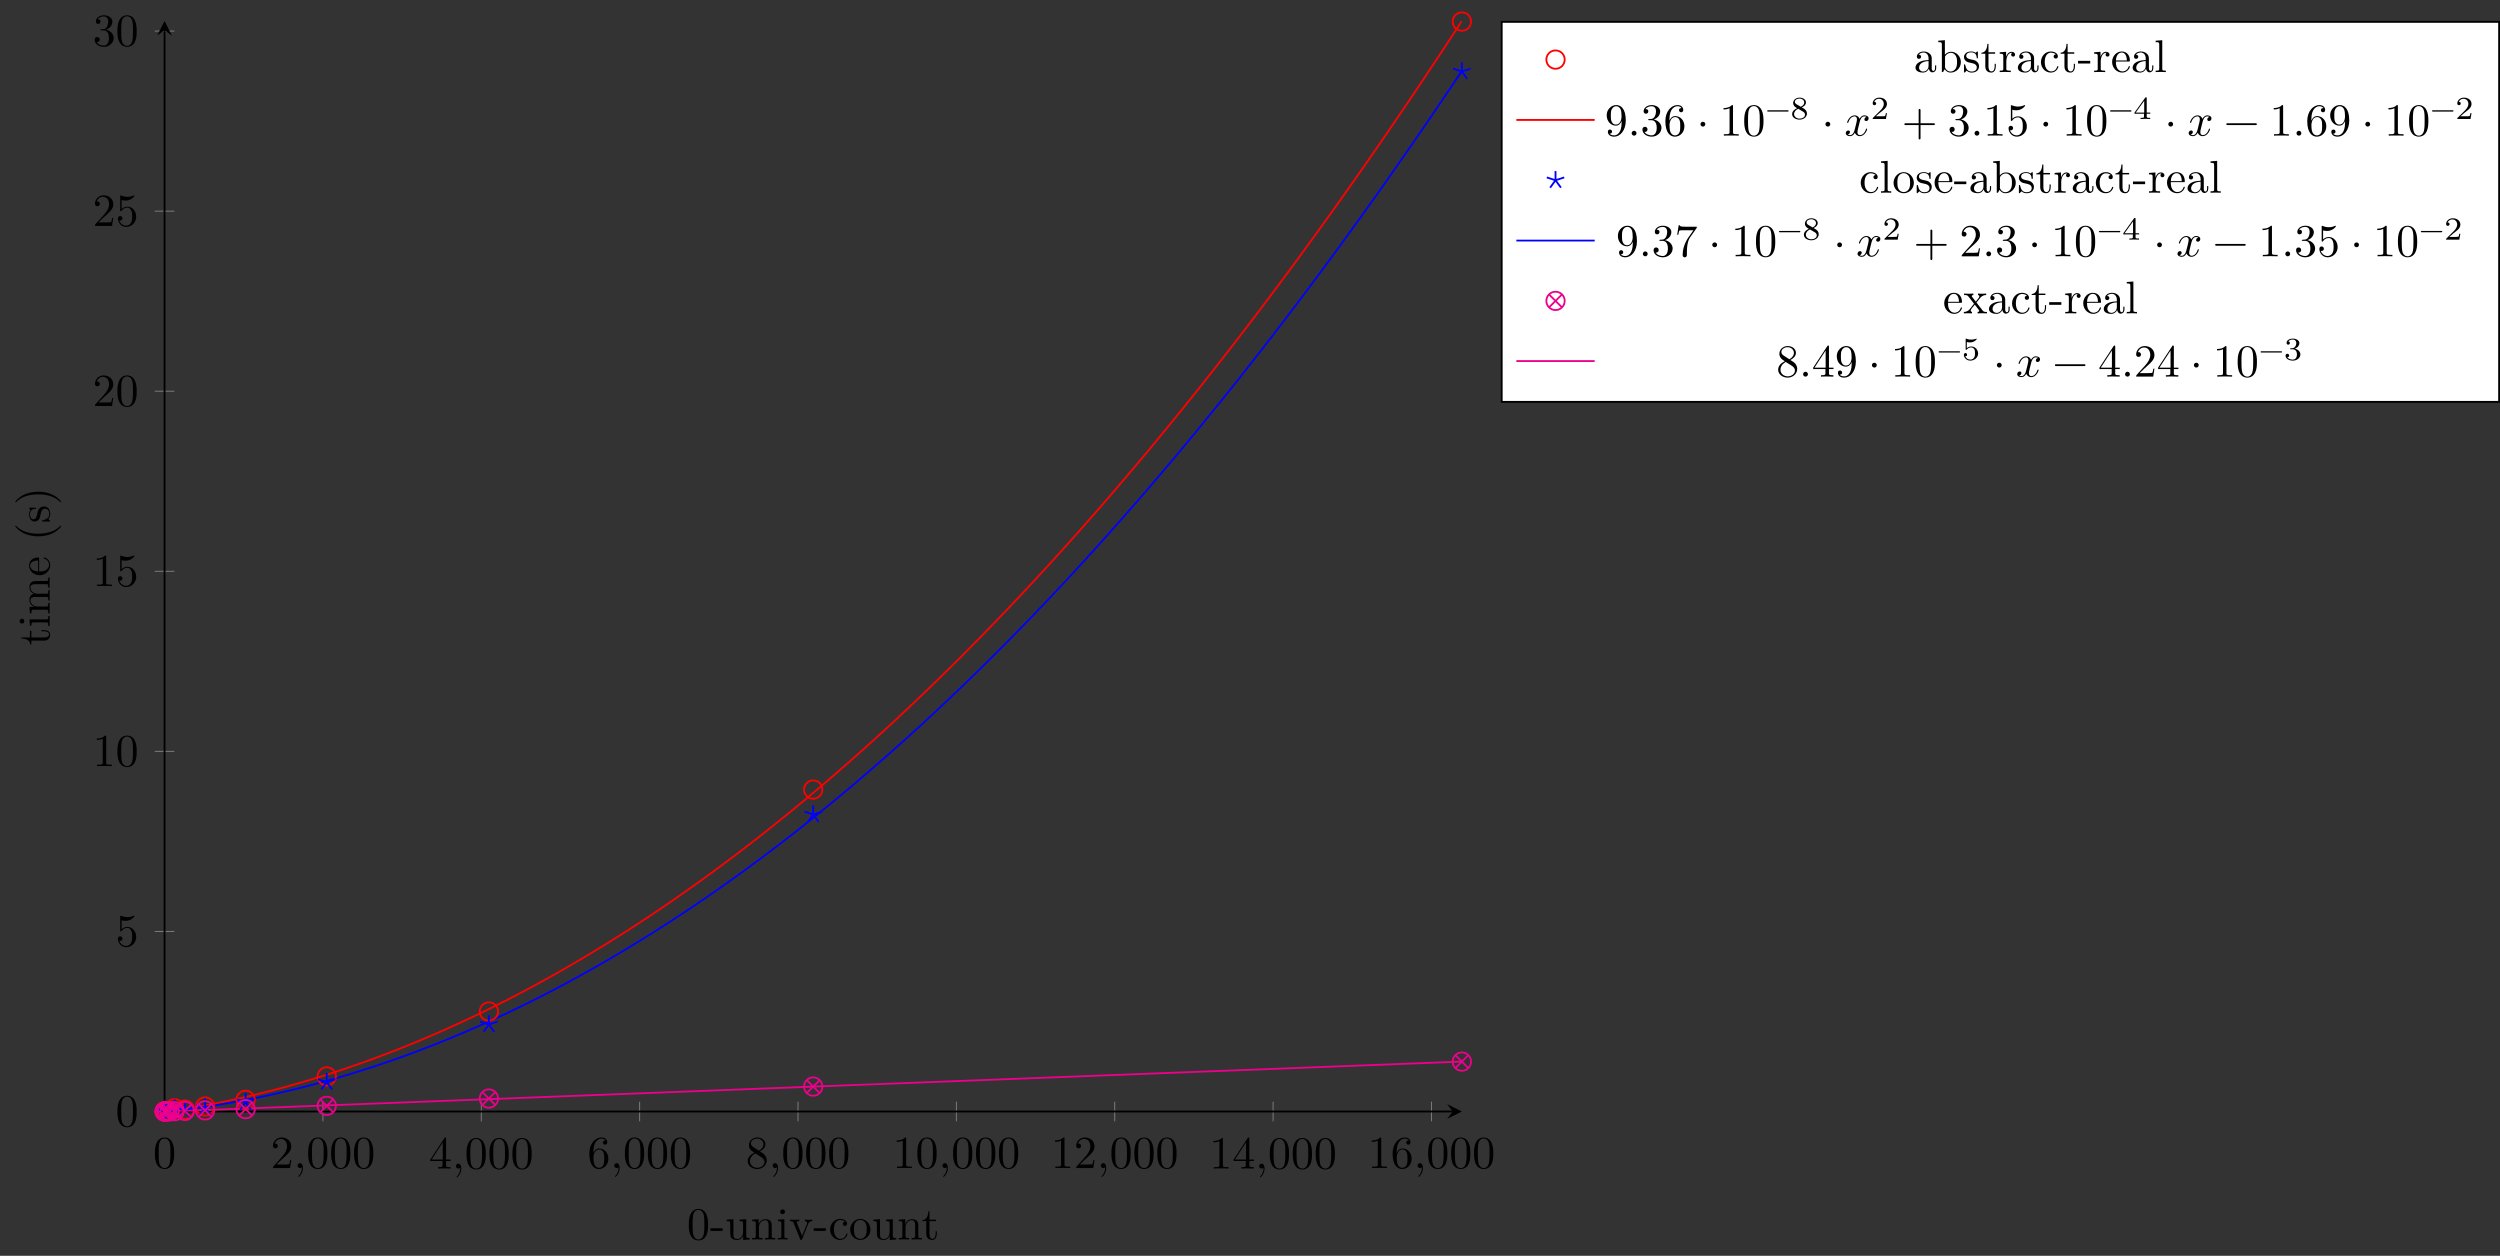 <?xml version="1.0" encoding="UTF-8"?>
<svg xmlns="http://www.w3.org/2000/svg" xmlns:xlink="http://www.w3.org/1999/xlink" width="542.849pt" height="272.679pt" viewBox="0 0 542.849 272.679" version="1.1">
<rect x="0" y="0" width="542.849" height="272.679" fill="#333333" stroke="none"/>
<defs>
<g>
<symbol overflow="visible" id="glyph0-0">
<path style="stroke:none;" d=""/>
</symbol>
<symbol overflow="visible" id="glyph0-1">
<path style="stroke:none;" d="M 4.578 -3.188 C 4.578 -3.984 4.531 -4.781 4.188 -5.516 C 3.734 -6.484 2.906 -6.641 2.5 -6.641 C 1.891 -6.641 1.172 -6.375 0.75 -5.453 C 0.438 -4.766 0.391 -3.984 0.391 -3.188 C 0.391 -2.438 0.422 -1.547 0.844 -0.781 C 1.266 0.016 2 0.219 2.484 0.219 C 3.016 0.219 3.781 0.016 4.219 -0.938 C 4.531 -1.625 4.578 -2.406 4.578 -3.188 Z M 3.766 -3.312 C 3.766 -2.562 3.766 -1.891 3.656 -1.25 C 3.5 -0.297 2.938 0 2.484 0 C 2.094 0 1.5 -0.25 1.328 -1.203 C 1.219 -1.797 1.219 -2.719 1.219 -3.312 C 1.219 -3.953 1.219 -4.609 1.297 -5.141 C 1.484 -6.328 2.234 -6.422 2.484 -6.422 C 2.812 -6.422 3.469 -6.234 3.656 -5.25 C 3.766 -4.688 3.766 -3.938 3.766 -3.312 Z M 3.766 -3.312 "/>
</symbol>
<symbol overflow="visible" id="glyph0-2">
<path style="stroke:none;" d="M 4.469 -1.734 L 4.234 -1.734 C 4.172 -1.438 4.109 -1 4 -0.844 C 3.938 -0.766 3.281 -0.766 3.062 -0.766 L 1.266 -0.766 L 2.328 -1.797 C 3.875 -3.172 4.469 -3.703 4.469 -4.703 C 4.469 -5.844 3.578 -6.641 2.359 -6.641 C 1.234 -6.641 0.5 -5.719 0.5 -4.828 C 0.5 -4.281 1 -4.281 1.031 -4.281 C 1.203 -4.281 1.547 -4.391 1.547 -4.812 C 1.547 -5.062 1.359 -5.328 1.016 -5.328 C 0.938 -5.328 0.922 -5.328 0.891 -5.312 C 1.109 -5.969 1.656 -6.328 2.234 -6.328 C 3.141 -6.328 3.562 -5.516 3.562 -4.703 C 3.562 -3.906 3.078 -3.125 2.516 -2.5 L 0.609 -0.375 C 0.5 -0.266 0.5 -0.234 0.5 0 L 4.203 0 Z M 4.469 -1.734 "/>
</symbol>
<symbol overflow="visible" id="glyph0-3">
<path style="stroke:none;" d="M 2.031 -0.016 C 2.031 -0.672 1.781 -1.062 1.391 -1.062 C 1.062 -1.062 0.859 -0.812 0.859 -0.531 C 0.859 -0.266 1.062 0 1.391 0 C 1.5 0 1.641 -0.047 1.734 -0.125 C 1.766 -0.156 1.781 -0.156 1.781 -0.156 C 1.781 -0.156 1.797 -0.156 1.797 -0.016 C 1.797 0.734 1.453 1.328 1.125 1.656 C 1.016 1.766 1.016 1.781 1.016 1.812 C 1.016 1.891 1.062 1.922 1.109 1.922 C 1.219 1.922 2.031 1.156 2.031 -0.016 Z M 2.031 -0.016 "/>
</symbol>
<symbol overflow="visible" id="glyph0-4">
<path style="stroke:none;" d="M 4.688 -1.641 L 4.688 -1.953 L 3.703 -1.953 L 3.703 -6.484 C 3.703 -6.688 3.703 -6.75 3.531 -6.75 C 3.453 -6.75 3.422 -6.75 3.344 -6.625 L 0.281 -1.953 L 0.281 -1.641 L 2.938 -1.641 L 2.938 -0.781 C 2.938 -0.422 2.906 -0.312 2.172 -0.312 L 1.969 -0.312 L 1.969 0 C 2.375 -0.031 2.891 -0.031 3.312 -0.031 C 3.734 -0.031 4.25 -0.031 4.672 0 L 4.672 -0.312 L 4.453 -0.312 C 3.719 -0.312 3.703 -0.422 3.703 -0.781 L 3.703 -1.641 Z M 2.984 -1.953 L 0.562 -1.953 L 2.984 -5.672 Z M 2.984 -1.953 "/>
</symbol>
<symbol overflow="visible" id="glyph0-5">
<path style="stroke:none;" d="M 4.562 -2.031 C 4.562 -3.297 3.672 -4.25 2.562 -4.25 C 1.891 -4.25 1.516 -3.75 1.312 -3.266 L 1.312 -3.516 C 1.312 -6.031 2.547 -6.391 3.062 -6.391 C 3.297 -6.391 3.719 -6.328 3.938 -5.984 C 3.781 -5.984 3.391 -5.984 3.391 -5.547 C 3.391 -5.234 3.625 -5.078 3.844 -5.078 C 4 -5.078 4.312 -5.172 4.312 -5.562 C 4.312 -6.156 3.875 -6.641 3.047 -6.641 C 1.766 -6.641 0.422 -5.359 0.422 -3.156 C 0.422 -0.484 1.578 0.219 2.5 0.219 C 3.609 0.219 4.562 -0.719 4.562 -2.031 Z M 3.656 -2.047 C 3.656 -1.562 3.656 -1.062 3.484 -0.703 C 3.188 -0.109 2.734 -0.062 2.5 -0.062 C 1.875 -0.062 1.578 -0.656 1.516 -0.812 C 1.328 -1.281 1.328 -2.078 1.328 -2.25 C 1.328 -3.031 1.656 -4.031 2.547 -4.031 C 2.719 -4.031 3.172 -4.031 3.484 -3.406 C 3.656 -3.047 3.656 -2.531 3.656 -2.047 Z M 3.656 -2.047 "/>
</symbol>
<symbol overflow="visible" id="glyph0-6">
<path style="stroke:none;" d="M 4.562 -1.672 C 4.562 -2.031 4.453 -2.484 4.062 -2.906 C 3.875 -3.109 3.719 -3.203 3.078 -3.609 C 3.797 -3.984 4.281 -4.5 4.281 -5.156 C 4.281 -6.078 3.406 -6.641 2.5 -6.641 C 1.5 -6.641 0.688 -5.906 0.688 -4.969 C 0.688 -4.797 0.703 -4.344 1.125 -3.875 C 1.234 -3.766 1.609 -3.516 1.859 -3.344 C 1.281 -3.047 0.422 -2.5 0.422 -1.5 C 0.422 -0.453 1.438 0.219 2.484 0.219 C 3.609 0.219 4.562 -0.609 4.562 -1.672 Z M 3.844 -5.156 C 3.844 -4.578 3.453 -4.109 2.859 -3.766 L 1.625 -4.562 C 1.172 -4.859 1.125 -5.188 1.125 -5.359 C 1.125 -5.969 1.781 -6.391 2.484 -6.391 C 3.203 -6.391 3.844 -5.875 3.844 -5.156 Z M 4.062 -1.312 C 4.062 -0.578 3.312 -0.062 2.5 -0.062 C 1.641 -0.062 0.922 -0.672 0.922 -1.5 C 0.922 -2.078 1.234 -2.719 2.078 -3.188 L 3.312 -2.406 C 3.594 -2.219 4.062 -1.922 4.062 -1.312 Z M 4.062 -1.312 "/>
</symbol>
<symbol overflow="visible" id="glyph0-7">
<path style="stroke:none;" d="M 4.172 0 L 4.172 -0.312 L 3.859 -0.312 C 2.953 -0.312 2.938 -0.422 2.938 -0.781 L 2.938 -6.375 C 2.938 -6.625 2.938 -6.641 2.703 -6.641 C 2.078 -6 1.203 -6 0.891 -6 L 0.891 -5.688 C 1.094 -5.688 1.672 -5.688 2.188 -5.953 L 2.188 -0.781 C 2.188 -0.422 2.156 -0.312 1.266 -0.312 L 0.953 -0.312 L 0.953 0 C 1.297 -0.031 2.156 -0.031 2.562 -0.031 C 2.953 -0.031 3.828 -0.031 4.172 0 Z M 4.172 0 "/>
</symbol>
<symbol overflow="visible" id="glyph0-8">
<path style="stroke:none;" d="M 4.469 -2 C 4.469 -3.188 3.656 -4.188 2.578 -4.188 C 2.109 -4.188 1.672 -4.031 1.312 -3.672 L 1.312 -5.625 C 1.516 -5.562 1.844 -5.5 2.156 -5.5 C 3.391 -5.5 4.094 -6.406 4.094 -6.531 C 4.094 -6.594 4.062 -6.641 3.984 -6.641 C 3.984 -6.641 3.953 -6.641 3.906 -6.609 C 3.703 -6.516 3.219 -6.312 2.547 -6.312 C 2.156 -6.312 1.688 -6.391 1.219 -6.594 C 1.141 -6.625 1.109 -6.625 1.109 -6.625 C 1 -6.625 1 -6.547 1 -6.391 L 1 -3.438 C 1 -3.266 1 -3.188 1.141 -3.188 C 1.219 -3.188 1.234 -3.203 1.281 -3.266 C 1.391 -3.422 1.75 -3.969 2.562 -3.969 C 3.078 -3.969 3.328 -3.516 3.406 -3.328 C 3.562 -2.953 3.594 -2.578 3.594 -2.078 C 3.594 -1.719 3.594 -1.125 3.344 -0.703 C 3.109 -0.312 2.734 -0.062 2.281 -0.062 C 1.562 -0.062 0.984 -0.594 0.812 -1.172 C 0.844 -1.172 0.875 -1.156 0.984 -1.156 C 1.312 -1.156 1.484 -1.406 1.484 -1.641 C 1.484 -1.891 1.312 -2.141 0.984 -2.141 C 0.844 -2.141 0.5 -2.062 0.5 -1.609 C 0.5 -0.75 1.188 0.219 2.297 0.219 C 3.453 0.219 4.469 -0.734 4.469 -2 Z M 4.469 -2 "/>
</symbol>
<symbol overflow="visible" id="glyph0-9">
<path style="stroke:none;" d="M 4.562 -1.703 C 4.562 -2.516 3.922 -3.297 2.891 -3.516 C 3.703 -3.781 4.281 -4.469 4.281 -5.266 C 4.281 -6.078 3.406 -6.641 2.453 -6.641 C 1.453 -6.641 0.688 -6.047 0.688 -5.281 C 0.688 -4.953 0.906 -4.766 1.203 -4.766 C 1.5 -4.766 1.703 -4.984 1.703 -5.281 C 1.703 -5.766 1.234 -5.766 1.094 -5.766 C 1.391 -6.266 2.047 -6.391 2.406 -6.391 C 2.828 -6.391 3.375 -6.172 3.375 -5.281 C 3.375 -5.156 3.344 -4.578 3.094 -4.141 C 2.797 -3.656 2.453 -3.625 2.203 -3.625 C 2.125 -3.609 1.891 -3.594 1.812 -3.594 C 1.734 -3.578 1.672 -3.562 1.672 -3.469 C 1.672 -3.359 1.734 -3.359 1.906 -3.359 L 2.344 -3.359 C 3.156 -3.359 3.531 -2.688 3.531 -1.703 C 3.531 -0.344 2.844 -0.062 2.406 -0.062 C 1.969 -0.062 1.219 -0.234 0.875 -0.812 C 1.219 -0.766 1.531 -0.984 1.531 -1.359 C 1.531 -1.719 1.266 -1.922 0.984 -1.922 C 0.734 -1.922 0.422 -1.781 0.422 -1.344 C 0.422 -0.438 1.344 0.219 2.438 0.219 C 3.656 0.219 4.562 -0.688 4.562 -1.703 Z M 4.562 -1.703 "/>
</symbol>
<symbol overflow="visible" id="glyph0-10">
<path style="stroke:none;" d="M 4.562 -3.281 C 4.562 -5.969 3.406 -6.641 2.516 -6.641 C 1.969 -6.641 1.484 -6.453 1.062 -6.016 C 0.641 -5.562 0.422 -5.141 0.422 -4.391 C 0.422 -3.156 1.297 -2.172 2.406 -2.172 C 3.016 -2.172 3.422 -2.594 3.656 -3.172 L 3.656 -2.844 C 3.656 -0.516 2.625 -0.062 2.047 -0.062 C 1.875 -0.062 1.328 -0.078 1.062 -0.422 C 1.5 -0.422 1.578 -0.703 1.578 -0.875 C 1.578 -1.188 1.344 -1.328 1.125 -1.328 C 0.969 -1.328 0.672 -1.25 0.672 -0.859 C 0.672 -0.188 1.203 0.219 2.047 0.219 C 3.344 0.219 4.562 -1.141 4.562 -3.281 Z M 3.641 -4.203 C 3.641 -3.375 3.297 -2.406 2.422 -2.406 C 2.266 -2.406 1.797 -2.406 1.5 -3.031 C 1.312 -3.406 1.312 -3.891 1.312 -4.391 C 1.312 -4.922 1.312 -5.391 1.531 -5.766 C 1.797 -6.266 2.172 -6.391 2.516 -6.391 C 2.984 -6.391 3.312 -6.047 3.484 -5.609 C 3.594 -5.281 3.641 -4.656 3.641 -4.203 Z M 3.641 -4.203 "/>
</symbol>
<symbol overflow="visible" id="glyph0-11">
<path style="stroke:none;" d="M 1.906 -0.531 C 1.906 -0.812 1.672 -1.062 1.391 -1.062 C 1.094 -1.062 0.859 -0.812 0.859 -0.531 C 0.859 -0.234 1.094 0 1.391 0 C 1.672 0 1.906 -0.234 1.906 -0.531 Z M 1.906 -0.531 "/>
</symbol>
<symbol overflow="visible" id="glyph0-12">
<path style="stroke:none;" d="M 1.906 -2.5 C 1.906 -2.781 1.672 -3.016 1.391 -3.016 C 1.094 -3.016 0.859 -2.781 0.859 -2.5 C 0.859 -2.203 1.094 -1.969 1.391 -1.969 C 1.672 -1.969 1.906 -2.203 1.906 -2.5 Z M 1.906 -2.5 "/>
</symbol>
<symbol overflow="visible" id="glyph0-13">
<path style="stroke:none;" d="M 5.25 -3.75 C 5.25 -4.266 4.672 -4.406 4.328 -4.406 C 3.75 -4.406 3.406 -3.875 3.281 -3.656 C 3.031 -4.312 2.5 -4.406 2.203 -4.406 C 1.172 -4.406 0.594 -3.125 0.594 -2.875 C 0.594 -2.766 0.719 -2.766 0.719 -2.766 C 0.797 -2.766 0.828 -2.797 0.844 -2.875 C 1.188 -3.938 1.844 -4.188 2.188 -4.188 C 2.375 -4.188 2.719 -4.094 2.719 -3.516 C 2.719 -3.203 2.547 -2.547 2.188 -1.141 C 2.031 -0.531 1.672 -0.109 1.234 -0.109 C 1.172 -0.109 0.953 -0.109 0.734 -0.234 C 0.984 -0.297 1.203 -0.5 1.203 -0.781 C 1.203 -1.047 0.984 -1.125 0.844 -1.125 C 0.531 -1.125 0.297 -0.875 0.297 -0.547 C 0.297 -0.094 0.781 0.109 1.219 0.109 C 1.891 0.109 2.25 -0.594 2.266 -0.641 C 2.391 -0.281 2.75 0.109 3.344 0.109 C 4.375 0.109 4.938 -1.172 4.938 -1.422 C 4.938 -1.531 4.859 -1.531 4.828 -1.531 C 4.734 -1.531 4.719 -1.484 4.688 -1.422 C 4.359 -0.344 3.688 -0.109 3.375 -0.109 C 2.984 -0.109 2.828 -0.422 2.828 -0.766 C 2.828 -0.984 2.875 -1.203 2.984 -1.641 L 3.328 -3.016 C 3.391 -3.266 3.625 -4.188 4.312 -4.188 C 4.359 -4.188 4.609 -4.188 4.812 -4.062 C 4.531 -4 4.344 -3.766 4.344 -3.516 C 4.344 -3.359 4.453 -3.172 4.719 -3.172 C 4.938 -3.172 5.25 -3.344 5.25 -3.75 Z M 5.25 -3.75 "/>
</symbol>
<symbol overflow="visible" id="glyph0-14">
<path style="stroke:none;" d="M 7.203 -2.5 C 7.203 -2.609 7.109 -2.688 7 -2.688 L 4.078 -2.688 L 4.078 -5.609 C 4.078 -5.719 3.984 -5.812 3.875 -5.812 C 3.766 -5.812 3.672 -5.719 3.672 -5.609 L 3.672 -2.688 L 0.75 -2.688 C 0.641 -2.688 0.562 -2.609 0.562 -2.5 C 0.562 -2.375 0.641 -2.297 0.75 -2.297 L 3.672 -2.297 L 3.672 0.625 C 3.672 0.734 3.766 0.828 3.875 0.828 C 3.984 0.828 4.078 0.734 4.078 0.625 L 4.078 -2.297 L 7 -2.297 C 7.109 -2.297 7.203 -2.375 7.203 -2.5 Z M 7.203 -2.5 "/>
</symbol>
<symbol overflow="visible" id="glyph0-15">
<path style="stroke:none;" d="M 7.203 -2.5 C 7.203 -2.609 7.109 -2.688 7 -2.688 L 0.75 -2.688 C 0.641 -2.688 0.562 -2.609 0.562 -2.5 C 0.562 -2.375 0.641 -2.297 0.75 -2.297 L 7 -2.297 C 7.109 -2.297 7.203 -2.375 7.203 -2.5 Z M 7.203 -2.5 "/>
</symbol>
<symbol overflow="visible" id="glyph0-16">
<path style="stroke:none;" d="M 4.828 -6.422 L 2.406 -6.422 C 1.203 -6.422 1.172 -6.547 1.141 -6.734 L 0.891 -6.734 L 0.562 -4.688 L 0.812 -4.688 C 0.844 -4.844 0.922 -5.469 1.062 -5.594 C 1.125 -5.656 1.906 -5.656 2.031 -5.656 L 4.094 -5.656 L 2.984 -4.078 C 2.078 -2.734 1.75 -1.344 1.75 -0.328 C 1.75 -0.234 1.75 0.219 2.219 0.219 C 2.672 0.219 2.672 -0.234 2.672 -0.328 L 2.672 -0.844 C 2.672 -1.391 2.703 -1.938 2.781 -2.469 C 2.828 -2.703 2.953 -3.562 3.406 -4.172 L 4.75 -6.078 C 4.828 -6.188 4.828 -6.203 4.828 -6.422 Z M 4.828 -6.422 "/>
</symbol>
<symbol overflow="visible" id="glyph1-0">
<path style="stroke:none;" d=""/>
</symbol>
<symbol overflow="visible" id="glyph1-1">
<path style="stroke:none;" d="M 4.578 -3.188 C 4.578 -3.984 4.531 -4.781 4.188 -5.516 C 3.734 -6.484 2.906 -6.641 2.5 -6.641 C 1.891 -6.641 1.172 -6.375 0.75 -5.453 C 0.438 -4.766 0.391 -3.984 0.391 -3.188 C 0.391 -2.438 0.422 -1.547 0.844 -0.781 C 1.266 0.016 2 0.219 2.484 0.219 C 3.016 0.219 3.781 0.016 4.219 -0.938 C 4.531 -1.625 4.578 -2.406 4.578 -3.188 Z M 3.766 -3.312 C 3.766 -2.562 3.766 -1.891 3.656 -1.25 C 3.5 -0.297 2.938 0 2.484 0 C 2.094 0 1.5 -0.25 1.328 -1.203 C 1.219 -1.797 1.219 -2.719 1.219 -3.312 C 1.219 -3.953 1.219 -4.609 1.297 -5.141 C 1.484 -6.328 2.234 -6.422 2.484 -6.422 C 2.812 -6.422 3.469 -6.234 3.656 -5.25 C 3.766 -4.688 3.766 -3.938 3.766 -3.312 Z M 3.766 -3.312 "/>
</symbol>
<symbol overflow="visible" id="glyph1-2">
<path style="stroke:none;" d="M 2.75 -1.859 L 2.75 -2.438 L 0.109 -2.438 L 0.109 -1.859 Z M 2.75 -1.859 "/>
</symbol>
<symbol overflow="visible" id="glyph1-3">
<path style="stroke:none;" d="M 5.328 0 L 5.328 -0.312 C 4.641 -0.312 4.562 -0.375 4.562 -0.875 L 4.562 -4.406 L 3.094 -4.297 L 3.094 -3.984 C 3.781 -3.984 3.875 -3.922 3.875 -3.422 L 3.875 -1.656 C 3.875 -0.781 3.391 -0.109 2.656 -0.109 C 1.828 -0.109 1.781 -0.578 1.781 -1.094 L 1.781 -4.406 L 0.312 -4.297 L 0.312 -3.984 C 1.094 -3.984 1.094 -3.953 1.094 -3.078 L 1.094 -1.578 C 1.094 -0.797 1.094 0.109 2.609 0.109 C 3.172 0.109 3.609 -0.172 3.891 -0.781 L 3.891 0.109 Z M 5.328 0 "/>
</symbol>
<symbol overflow="visible" id="glyph1-4">
<path style="stroke:none;" d="M 5.328 0 L 5.328 -0.312 C 4.812 -0.312 4.562 -0.312 4.562 -0.609 L 4.562 -2.516 C 4.562 -3.375 4.562 -3.672 4.25 -4.031 C 4.109 -4.203 3.781 -4.406 3.203 -4.406 C 2.469 -4.406 2 -3.984 1.719 -3.359 L 1.719 -4.406 L 0.312 -4.297 L 0.312 -3.984 C 1.016 -3.984 1.094 -3.922 1.094 -3.422 L 1.094 -0.75 C 1.094 -0.312 0.984 -0.312 0.312 -0.312 L 0.312 0 L 1.453 -0.031 L 2.562 0 L 2.562 -0.312 C 1.891 -0.312 1.781 -0.312 1.781 -0.75 L 1.781 -2.594 C 1.781 -3.625 2.5 -4.188 3.125 -4.188 C 3.766 -4.188 3.875 -3.656 3.875 -3.078 L 3.875 -0.75 C 3.875 -0.312 3.766 -0.312 3.094 -0.312 L 3.094 0 L 4.219 -0.031 Z M 5.328 0 "/>
</symbol>
<symbol overflow="visible" id="glyph1-5">
<path style="stroke:none;" d="M 2.469 0 L 2.469 -0.312 C 1.797 -0.312 1.766 -0.359 1.766 -0.75 L 1.766 -4.406 L 0.375 -4.297 L 0.375 -3.984 C 1.016 -3.984 1.109 -3.922 1.109 -3.438 L 1.109 -0.75 C 1.109 -0.312 1 -0.312 0.328 -0.312 L 0.328 0 L 1.422 -0.031 C 1.781 -0.031 2.125 -0.016 2.469 0 Z M 1.906 -6.016 C 1.906 -6.297 1.688 -6.547 1.391 -6.547 C 1.047 -6.547 0.844 -6.266 0.844 -6.016 C 0.844 -5.75 1.078 -5.5 1.375 -5.5 C 1.719 -5.5 1.906 -5.766 1.906 -6.016 Z M 1.906 -6.016 "/>
</symbol>
<symbol overflow="visible" id="glyph1-6">
<path style="stroke:none;" d="M 5.062 -3.984 L 5.062 -4.297 C 4.828 -4.281 4.547 -4.266 4.312 -4.266 L 3.453 -4.297 L 3.453 -3.984 C 3.812 -3.984 3.922 -3.75 3.922 -3.562 C 3.922 -3.469 3.906 -3.422 3.875 -3.312 L 2.844 -0.781 L 1.734 -3.562 C 1.672 -3.688 1.672 -3.734 1.672 -3.734 C 1.672 -3.984 2.062 -3.984 2.25 -3.984 L 2.25 -4.297 L 1.156 -4.266 C 0.891 -4.266 0.484 -4.281 0.188 -4.297 L 0.188 -3.984 C 0.812 -3.984 0.859 -3.922 0.984 -3.625 L 2.422 -0.078 C 2.484 0.062 2.5 0.109 2.625 0.109 C 2.766 0.109 2.797 0.016 2.844 -0.078 L 4.141 -3.312 C 4.234 -3.547 4.406 -3.984 5.062 -3.984 Z M 5.062 -3.984 "/>
</symbol>
<symbol overflow="visible" id="glyph1-7">
<path style="stroke:none;" d="M 4.141 -1.188 C 4.141 -1.281 4.031 -1.281 4 -1.281 C 3.922 -1.281 3.891 -1.25 3.875 -1.188 C 3.594 -0.266 2.938 -0.141 2.578 -0.141 C 2.047 -0.141 1.172 -0.562 1.172 -2.172 C 1.172 -3.797 1.984 -4.219 2.516 -4.219 C 2.609 -4.219 3.234 -4.203 3.578 -3.844 C 3.172 -3.812 3.109 -3.516 3.109 -3.391 C 3.109 -3.125 3.297 -2.938 3.562 -2.938 C 3.828 -2.938 4.031 -3.094 4.031 -3.406 C 4.031 -4.078 3.266 -4.469 2.5 -4.469 C 1.25 -4.469 0.344 -3.391 0.344 -2.156 C 0.344 -0.875 1.328 0.109 2.484 0.109 C 3.812 0.109 4.141 -1.094 4.141 -1.188 Z M 4.141 -1.188 "/>
</symbol>
<symbol overflow="visible" id="glyph1-8">
<path style="stroke:none;" d="M 4.688 -2.141 C 4.688 -3.406 3.703 -4.469 2.5 -4.469 C 1.25 -4.469 0.281 -3.375 0.281 -2.141 C 0.281 -0.844 1.312 0.109 2.484 0.109 C 3.688 0.109 4.688 -0.875 4.688 -2.141 Z M 3.875 -2.219 C 3.875 -1.859 3.875 -1.312 3.656 -0.875 C 3.422 -0.422 2.984 -0.141 2.5 -0.141 C 2.062 -0.141 1.625 -0.344 1.359 -0.812 C 1.109 -1.25 1.109 -1.859 1.109 -2.219 C 1.109 -2.609 1.109 -3.141 1.344 -3.578 C 1.609 -4.031 2.078 -4.25 2.484 -4.25 C 2.922 -4.25 3.344 -4.031 3.609 -3.594 C 3.875 -3.172 3.875 -2.594 3.875 -2.219 Z M 3.875 -2.219 "/>
</symbol>
<symbol overflow="visible" id="glyph1-9">
<path style="stroke:none;" d="M 3.312 -1.234 L 3.312 -1.797 L 3.062 -1.797 L 3.062 -1.25 C 3.062 -0.516 2.766 -0.141 2.391 -0.141 C 1.719 -0.141 1.719 -1.047 1.719 -1.219 L 1.719 -3.984 L 3.156 -3.984 L 3.156 -4.297 L 1.719 -4.297 L 1.719 -6.125 L 1.469 -6.125 C 1.469 -5.312 1.172 -4.25 0.188 -4.203 L 0.188 -3.984 L 1.031 -3.984 L 1.031 -1.234 C 1.031 -0.016 1.969 0.109 2.328 0.109 C 3.031 0.109 3.312 -0.594 3.312 -1.234 Z M 3.312 -1.234 "/>
</symbol>
<symbol overflow="visible" id="glyph1-10">
<path style="stroke:none;" d="M 4.812 -0.891 L 4.812 -1.453 L 4.562 -1.453 L 4.562 -0.891 C 4.562 -0.312 4.312 -0.25 4.203 -0.25 C 3.875 -0.25 3.844 -0.703 3.844 -0.75 L 3.844 -2.734 C 3.844 -3.156 3.844 -3.547 3.484 -3.922 C 3.094 -4.312 2.594 -4.469 2.109 -4.469 C 1.297 -4.469 0.609 -4 0.609 -3.344 C 0.609 -3.047 0.812 -2.875 1.062 -2.875 C 1.344 -2.875 1.531 -3.078 1.531 -3.328 C 1.531 -3.453 1.469 -3.781 1.016 -3.781 C 1.281 -4.141 1.781 -4.25 2.094 -4.25 C 2.578 -4.25 3.156 -3.859 3.156 -2.969 L 3.156 -2.609 C 2.641 -2.578 1.938 -2.547 1.312 -2.25 C 0.562 -1.906 0.312 -1.391 0.312 -0.953 C 0.312 -0.141 1.281 0.109 1.906 0.109 C 2.578 0.109 3.031 -0.297 3.219 -0.75 C 3.266 -0.359 3.531 0.062 4 0.062 C 4.203 0.062 4.812 -0.078 4.812 -0.891 Z M 3.156 -1.391 C 3.156 -0.453 2.438 -0.109 1.984 -0.109 C 1.5 -0.109 1.094 -0.453 1.094 -0.953 C 1.094 -1.5 1.5 -2.328 3.156 -2.391 Z M 3.156 -1.391 "/>
</symbol>
<symbol overflow="visible" id="glyph1-11">
<path style="stroke:none;" d="M 5.188 -2.156 C 5.188 -3.422 4.219 -4.406 3.078 -4.406 C 2.297 -4.406 1.875 -3.938 1.719 -3.766 L 1.719 -6.922 L 0.281 -6.812 L 0.281 -6.5 C 0.984 -6.5 1.062 -6.438 1.062 -5.938 L 1.062 0 L 1.312 0 L 1.672 -0.625 C 1.812 -0.391 2.234 0.109 2.969 0.109 C 4.156 0.109 5.188 -0.875 5.188 -2.156 Z M 4.359 -2.156 C 4.359 -1.797 4.344 -1.203 4.062 -0.75 C 3.844 -0.438 3.469 -0.109 2.938 -0.109 C 2.484 -0.109 2.125 -0.344 1.891 -0.719 C 1.75 -0.922 1.75 -0.953 1.75 -1.141 L 1.75 -3.188 C 1.75 -3.375 1.75 -3.391 1.859 -3.547 C 2.25 -4.109 2.797 -4.188 3.031 -4.188 C 3.484 -4.188 3.844 -3.922 4.078 -3.547 C 4.344 -3.141 4.359 -2.578 4.359 -2.156 Z M 4.359 -2.156 "/>
</symbol>
<symbol overflow="visible" id="glyph1-12">
<path style="stroke:none;" d="M 3.594 -1.281 C 3.594 -1.797 3.297 -2.109 3.172 -2.219 C 2.844 -2.547 2.453 -2.625 2.031 -2.703 C 1.469 -2.812 0.812 -2.938 0.812 -3.516 C 0.812 -3.875 1.062 -4.281 1.922 -4.281 C 3.016 -4.281 3.078 -3.375 3.094 -3.078 C 3.094 -2.984 3.203 -2.984 3.203 -2.984 C 3.344 -2.984 3.344 -3.031 3.344 -3.219 L 3.344 -4.234 C 3.344 -4.391 3.344 -4.469 3.234 -4.469 C 3.188 -4.469 3.156 -4.469 3.031 -4.344 C 3 -4.312 2.906 -4.219 2.859 -4.188 C 2.484 -4.469 2.078 -4.469 1.922 -4.469 C 0.703 -4.469 0.328 -3.797 0.328 -3.234 C 0.328 -2.891 0.484 -2.609 0.75 -2.391 C 1.078 -2.141 1.359 -2.078 2.078 -1.938 C 2.297 -1.891 3.109 -1.734 3.109 -1.016 C 3.109 -0.516 2.766 -0.109 1.984 -0.109 C 1.141 -0.109 0.781 -0.672 0.594 -1.531 C 0.562 -1.656 0.562 -1.688 0.453 -1.688 C 0.328 -1.688 0.328 -1.625 0.328 -1.453 L 0.328 -0.125 C 0.328 0.047 0.328 0.109 0.438 0.109 C 0.484 0.109 0.5 0.094 0.688 -0.094 C 0.703 -0.109 0.703 -0.125 0.891 -0.312 C 1.328 0.094 1.781 0.109 1.984 0.109 C 3.125 0.109 3.594 -0.562 3.594 -1.281 Z M 3.594 -1.281 "/>
</symbol>
<symbol overflow="visible" id="glyph1-13">
<path style="stroke:none;" d="M 3.625 -3.797 C 3.625 -4.109 3.312 -4.406 2.891 -4.406 C 2.156 -4.406 1.797 -3.734 1.672 -3.312 L 1.672 -4.406 L 0.281 -4.297 L 0.281 -3.984 C 0.984 -3.984 1.062 -3.922 1.062 -3.422 L 1.062 -0.75 C 1.062 -0.312 0.953 -0.312 0.281 -0.312 L 0.281 0 L 1.422 -0.031 C 1.812 -0.031 2.281 -0.031 2.688 0 L 2.688 -0.312 L 2.469 -0.312 C 1.734 -0.312 1.719 -0.422 1.719 -0.781 L 1.719 -2.312 C 1.719 -3.297 2.141 -4.188 2.891 -4.188 C 2.953 -4.188 2.984 -4.188 3 -4.172 C 2.969 -4.172 2.766 -4.047 2.766 -3.781 C 2.766 -3.516 2.984 -3.359 3.203 -3.359 C 3.375 -3.359 3.625 -3.484 3.625 -3.797 Z M 3.625 -3.797 "/>
</symbol>
<symbol overflow="visible" id="glyph1-14">
<path style="stroke:none;" d="M 4.141 -1.188 C 4.141 -1.281 4.062 -1.312 4 -1.312 C 3.922 -1.312 3.891 -1.25 3.875 -1.172 C 3.531 -0.141 2.625 -0.141 2.531 -0.141 C 2.031 -0.141 1.641 -0.438 1.406 -0.812 C 1.109 -1.281 1.109 -1.938 1.109 -2.297 L 3.891 -2.297 C 4.109 -2.297 4.141 -2.297 4.141 -2.516 C 4.141 -3.5 3.594 -4.469 2.359 -4.469 C 1.203 -4.469 0.281 -3.438 0.281 -2.188 C 0.281 -0.859 1.328 0.109 2.469 0.109 C 3.688 0.109 4.141 -1 4.141 -1.188 Z M 3.484 -2.516 L 1.109 -2.516 C 1.172 -4 2.016 -4.25 2.359 -4.25 C 3.375 -4.25 3.484 -2.906 3.484 -2.516 Z M 3.484 -2.516 "/>
</symbol>
<symbol overflow="visible" id="glyph1-15">
<path style="stroke:none;" d="M 2.547 0 L 2.547 -0.312 C 1.875 -0.312 1.766 -0.312 1.766 -0.75 L 1.766 -6.922 L 0.328 -6.812 L 0.328 -6.5 C 1.031 -6.5 1.109 -6.438 1.109 -5.938 L 1.109 -0.75 C 1.109 -0.312 1 -0.312 0.328 -0.312 L 0.328 0 L 1.438 -0.031 Z M 2.547 0 "/>
</symbol>
<symbol overflow="visible" id="glyph1-16">
<path style="stroke:none;" d="M 5.141 0 L 5.141 -0.312 C 4.609 -0.312 4.422 -0.328 4.203 -0.625 L 2.859 -2.344 C 3.156 -2.719 3.531 -3.203 3.781 -3.469 C 4.094 -3.828 4.5 -3.984 4.969 -3.984 L 4.969 -4.297 C 4.703 -4.281 4.406 -4.266 4.141 -4.266 C 3.844 -4.266 3.312 -4.281 3.188 -4.297 L 3.188 -3.984 C 3.406 -3.969 3.484 -3.844 3.484 -3.672 C 3.484 -3.516 3.375 -3.391 3.328 -3.328 L 2.719 -2.547 L 1.938 -3.562 C 1.844 -3.656 1.844 -3.672 1.844 -3.734 C 1.844 -3.891 2 -3.984 2.188 -3.984 L 2.188 -4.297 L 1.109 -4.266 C 0.906 -4.266 0.438 -4.281 0.172 -4.297 L 0.172 -3.984 C 0.875 -3.984 0.875 -3.984 1.344 -3.375 L 2.328 -2.094 C 1.859 -1.5 1.859 -1.469 1.391 -0.906 C 0.922 -0.328 0.328 -0.312 0.125 -0.312 L 0.125 0 C 0.375 -0.016 0.688 -0.031 0.953 -0.031 L 1.891 0 L 1.891 -0.312 C 1.672 -0.344 1.609 -0.469 1.609 -0.625 C 1.609 -0.844 1.891 -1.172 2.5 -1.891 L 3.266 -0.891 C 3.344 -0.781 3.469 -0.625 3.469 -0.562 C 3.469 -0.469 3.375 -0.312 3.109 -0.312 L 3.109 0 L 4.188 -0.031 C 4.453 -0.031 4.844 -0.016 5.141 0 Z M 5.141 0 "/>
</symbol>
<symbol overflow="visible" id="glyph2-0">
<path style="stroke:none;" d=""/>
</symbol>
<symbol overflow="visible" id="glyph2-1">
<path style="stroke:none;" d="M -1.234 -3.312 L -1.797 -3.312 L -1.797 -3.062 L -1.25 -3.062 C -0.516 -3.062 -0.141 -2.766 -0.141 -2.391 C -0.141 -1.719 -1.047 -1.719 -1.219 -1.719 L -3.984 -1.719 L -3.984 -3.156 L -4.297 -3.156 L -4.297 -1.719 L -6.125 -1.719 L -6.125 -1.469 C -5.312 -1.469 -4.25 -1.172 -4.203 -0.188 L -3.984 -0.188 L -3.984 -1.031 L -1.234 -1.031 C -0.016 -1.031 0.109 -1.969 0.109 -2.328 C 0.109 -3.031 -0.594 -3.312 -1.234 -3.312 Z M -1.234 -3.312 "/>
</symbol>
<symbol overflow="visible" id="glyph2-2">
<path style="stroke:none;" d="M 0 -2.469 L -0.312 -2.469 C -0.312 -1.797 -0.359 -1.766 -0.75 -1.766 L -4.406 -1.766 L -4.297 -0.375 L -3.984 -0.375 C -3.984 -1.016 -3.922 -1.109 -3.438 -1.109 L -0.75 -1.109 C -0.312 -1.109 -0.312 -1 -0.312 -0.328 L 0 -0.328 L -0.031 -1.422 C -0.031 -1.781 -0.016 -2.125 0 -2.469 Z M -6.016 -1.906 C -6.297 -1.906 -6.547 -1.688 -6.547 -1.391 C -6.547 -1.047 -6.266 -0.844 -6.016 -0.844 C -5.75 -0.844 -5.5 -1.078 -5.5 -1.375 C -5.5 -1.719 -5.766 -1.906 -6.016 -1.906 Z M -6.016 -1.906 "/>
</symbol>
<symbol overflow="visible" id="glyph2-3">
<path style="stroke:none;" d="M 0 -8.109 L -0.312 -8.109 C -0.312 -7.594 -0.312 -7.344 -0.609 -7.328 L -2.516 -7.328 C -3.375 -7.328 -3.672 -7.328 -4.031 -7.016 C -4.203 -6.875 -4.406 -6.547 -4.406 -5.969 C -4.406 -5.141 -3.812 -4.688 -3.422 -4.531 C -4.297 -4.391 -4.406 -3.656 -4.406 -3.203 C -4.406 -2.469 -3.984 -2 -3.359 -1.719 L -4.406 -1.719 L -4.297 -0.312 L -3.984 -0.312 C -3.984 -1.016 -3.922 -1.094 -3.422 -1.094 L -0.75 -1.094 C -0.312 -1.094 -0.312 -0.984 -0.312 -0.312 L 0 -0.312 L -0.031 -1.453 L 0 -2.562 L -0.312 -2.562 C -0.312 -1.891 -0.312 -1.781 -0.75 -1.781 L -2.594 -1.781 C -3.625 -1.781 -4.188 -2.5 -4.188 -3.125 C -4.188 -3.766 -3.656 -3.875 -3.078 -3.875 L -0.75 -3.875 C -0.312 -3.875 -0.312 -3.766 -0.312 -3.094 L 0 -3.094 L -0.031 -4.219 L 0 -5.328 L -0.312 -5.328 C -0.312 -4.672 -0.312 -4.562 -0.75 -4.562 L -2.594 -4.562 C -3.625 -4.562 -4.188 -5.266 -4.188 -5.906 C -4.188 -6.531 -3.656 -6.641 -3.078 -6.641 L -0.75 -6.641 C -0.312 -6.641 -0.312 -6.531 -0.312 -5.859 L 0 -5.859 L -0.031 -6.984 Z M 0 -8.109 "/>
</symbol>
<symbol overflow="visible" id="glyph2-4">
<path style="stroke:none;" d="M -1.188 -4.141 C -1.281 -4.141 -1.312 -4.062 -1.312 -4 C -1.312 -3.922 -1.25 -3.891 -1.172 -3.875 C -0.141 -3.531 -0.141 -2.625 -0.141 -2.531 C -0.141 -2.031 -0.438 -1.641 -0.812 -1.406 C -1.281 -1.109 -1.938 -1.109 -2.297 -1.109 L -2.297 -3.891 C -2.297 -4.109 -2.297 -4.141 -2.516 -4.141 C -3.5 -4.141 -4.469 -3.594 -4.469 -2.359 C -4.469 -1.203 -3.438 -0.281 -2.188 -0.281 C -0.859 -0.281 0.109 -1.328 0.109 -2.469 C 0.109 -3.688 -1 -4.141 -1.188 -4.141 Z M -2.516 -3.484 L -2.516 -1.109 C -4 -1.172 -4.25 -2.016 -4.25 -2.359 C -4.25 -3.375 -2.906 -3.484 -2.516 -3.484 Z M -2.516 -3.484 "/>
</symbol>
<symbol overflow="visible" id="glyph2-5">
<path style="stroke:none;" d="M 2.391 -3.297 C 2.359 -3.297 2.344 -3.297 2.172 -3.125 C 0.922 -1.891 -0.969 -1.562 -2.5 -1.562 C -4.234 -1.562 -5.969 -1.938 -7.203 -3.172 C -7.328 -3.297 -7.344 -3.297 -7.375 -3.297 C -7.453 -3.297 -7.484 -3.266 -7.484 -3.203 C -7.484 -3.094 -6.797 -2.203 -5.531 -1.609 C -4.438 -1.109 -3.328 -0.984 -2.5 -0.984 C -1.719 -0.984 -0.516 -1.094 0.625 -1.641 C 1.844 -2.25 2.5 -3.094 2.5 -3.203 C 2.5 -3.266 2.469 -3.297 2.391 -3.297 Z M 2.391 -3.297 "/>
</symbol>
<symbol overflow="visible" id="glyph2-6">
<path style="stroke:none;" d="M -1.281 -3.594 C -1.797 -3.594 -2.109 -3.297 -2.219 -3.172 C -2.547 -2.844 -2.625 -2.453 -2.703 -2.031 C -2.812 -1.469 -2.938 -0.812 -3.516 -0.812 C -3.875 -0.812 -4.281 -1.062 -4.281 -1.922 C -4.281 -3.016 -3.375 -3.078 -3.078 -3.094 C -2.984 -3.094 -2.984 -3.203 -2.984 -3.203 C -2.984 -3.344 -3.031 -3.344 -3.219 -3.344 L -4.234 -3.344 C -4.391 -3.344 -4.469 -3.344 -4.469 -3.234 C -4.469 -3.188 -4.469 -3.156 -4.344 -3.031 C -4.312 -3 -4.219 -2.906 -4.188 -2.859 C -4.469 -2.484 -4.469 -2.078 -4.469 -1.922 C -4.469 -0.703 -3.797 -0.328 -3.234 -0.328 C -2.891 -0.328 -2.609 -0.484 -2.391 -0.75 C -2.141 -1.078 -2.078 -1.359 -1.938 -2.078 C -1.891 -2.297 -1.734 -3.109 -1.016 -3.109 C -0.516 -3.109 -0.109 -2.766 -0.109 -1.984 C -0.109 -1.141 -0.672 -0.781 -1.531 -0.594 C -1.656 -0.562 -1.688 -0.562 -1.688 -0.453 C -1.688 -0.328 -1.625 -0.328 -1.453 -0.328 L -0.125 -0.328 C 0.047 -0.328 0.109 -0.328 0.109 -0.438 C 0.109 -0.484 0.094 -0.5 -0.094 -0.688 C -0.109 -0.703 -0.125 -0.703 -0.312 -0.891 C 0.094 -1.328 0.109 -1.781 0.109 -1.984 C 0.109 -3.125 -0.562 -3.594 -1.281 -3.594 Z M -1.281 -3.594 "/>
</symbol>
<symbol overflow="visible" id="glyph2-7">
<path style="stroke:none;" d="M -2.5 -2.875 C -3.266 -2.875 -4.469 -2.766 -5.609 -2.219 C -6.828 -1.625 -7.484 -0.766 -7.484 -0.672 C -7.484 -0.609 -7.438 -0.562 -7.375 -0.562 C -7.344 -0.562 -7.328 -0.562 -7.141 -0.75 C -6.156 -1.734 -4.578 -2.297 -2.5 -2.297 C -0.781 -2.297 0.969 -1.938 2.219 -0.703 C 2.344 -0.562 2.359 -0.562 2.391 -0.562 C 2.453 -0.562 2.5 -0.609 2.5 -0.672 C 2.5 -0.766 1.812 -1.672 0.547 -2.25 C -0.547 -2.766 -1.656 -2.875 -2.5 -2.875 Z M -2.5 -2.875 "/>
</symbol>
<symbol overflow="visible" id="glyph3-0">
<path style="stroke:none;" d=""/>
</symbol>
<symbol overflow="visible" id="glyph3-1">
<path style="stroke:none;" d="M 5.047 -1.75 C 5.047 -1.828 4.984 -1.891 4.906 -1.891 L 0.531 -1.891 C 0.453 -1.891 0.391 -1.828 0.391 -1.75 C 0.391 -1.672 0.453 -1.609 0.531 -1.609 L 4.906 -1.609 C 4.984 -1.609 5.047 -1.672 5.047 -1.75 Z M 5.047 -1.75 "/>
</symbol>
<symbol overflow="visible" id="glyph3-2">
<path style="stroke:none;" d="M 3.594 -1.188 C 3.594 -1.641 3.312 -2.031 2.906 -2.266 L 2.484 -2.516 C 3.031 -2.781 3.375 -3.109 3.375 -3.594 C 3.375 -4.281 2.672 -4.641 1.984 -4.641 C 1.219 -4.641 0.594 -4.141 0.594 -3.469 C 0.594 -3.141 0.75 -2.906 0.875 -2.766 C 1 -2.625 1.047 -2.594 1.453 -2.344 C 1.062 -2.172 0.375 -1.797 0.375 -1.062 C 0.375 -0.297 1.188 0.141 1.984 0.141 C 2.859 0.141 3.594 -0.422 3.594 -1.188 Z M 3 -3.594 C 3 -2.969 2.266 -2.656 2.266 -2.656 C 2.266 -2.656 2.234 -2.672 2.188 -2.703 L 1.344 -3.188 C 1.156 -3.297 0.969 -3.484 0.969 -3.734 C 0.969 -4.172 1.469 -4.438 1.984 -4.438 C 2.516 -4.438 3 -4.094 3 -3.594 Z M 3.172 -0.938 C 3.172 -0.406 2.594 -0.078 1.984 -0.078 C 1.344 -0.078 0.797 -0.5 0.797 -1.062 C 0.797 -1.578 1.188 -1.984 1.688 -2.219 C 2.078 -1.984 2.094 -1.984 2.641 -1.656 C 2.828 -1.562 3.172 -1.344 3.172 -0.938 Z M 3.172 -0.938 "/>
</symbol>
<symbol overflow="visible" id="glyph3-3">
<path style="stroke:none;" d="M 3.531 -1.266 L 3.297 -1.266 C 3.266 -1.125 3.203 -0.703 3.109 -0.641 C 3.047 -0.594 2.516 -0.594 2.422 -0.594 L 1.125 -0.594 C 1.859 -1.25 2.109 -1.438 2.531 -1.766 C 3.047 -2.172 3.531 -2.609 3.531 -3.281 C 3.531 -4.125 2.781 -4.641 1.891 -4.641 C 1.031 -4.641 0.438 -4.031 0.438 -3.391 C 0.438 -3.031 0.734 -3 0.812 -3 C 0.984 -3 1.188 -3.109 1.188 -3.359 C 1.188 -3.5 1.125 -3.734 0.766 -3.734 C 0.984 -4.234 1.453 -4.391 1.781 -4.391 C 2.484 -4.391 2.844 -3.844 2.844 -3.281 C 2.844 -2.672 2.422 -2.188 2.188 -1.938 L 0.516 -0.266 C 0.438 -0.203 0.438 -0.203 0.438 0 L 3.312 0 Z M 3.531 -1.266 "/>
</symbol>
<symbol overflow="visible" id="glyph3-4">
<path style="stroke:none;" d="M 3.688 -1.141 L 3.688 -1.391 L 2.922 -1.391 L 2.922 -4.516 C 2.922 -4.656 2.922 -4.703 2.766 -4.703 C 2.688 -4.703 2.656 -4.703 2.578 -4.609 L 0.266 -1.391 L 0.266 -1.141 L 2.328 -1.141 L 2.328 -0.578 C 2.328 -0.328 2.328 -0.25 1.766 -0.25 L 1.578 -0.25 L 1.578 0 L 2.625 -0.031 L 3.672 0 L 3.672 -0.25 L 3.484 -0.25 C 2.922 -0.25 2.922 -0.328 2.922 -0.578 L 2.922 -1.141 Z M 2.375 -1.391 L 0.531 -1.391 L 2.375 -3.953 Z M 2.375 -1.391 "/>
</symbol>
<symbol overflow="visible" id="glyph3-5">
<path style="stroke:none;" d="M 3.531 -1.406 C 3.531 -2.188 2.922 -2.922 2.062 -2.922 C 1.75 -2.922 1.391 -2.844 1.078 -2.578 L 1.078 -3.891 C 1.438 -3.812 1.641 -3.812 1.766 -3.812 C 2.688 -3.812 3.234 -4.438 3.234 -4.547 C 3.234 -4.609 3.172 -4.641 3.141 -4.641 C 3.141 -4.641 3.109 -4.641 3.094 -4.609 C 2.922 -4.547 2.547 -4.422 2.031 -4.422 C 1.844 -4.422 1.469 -4.422 1.016 -4.609 C 0.938 -4.641 0.922 -4.641 0.922 -4.641 C 0.828 -4.641 0.828 -4.562 0.828 -4.453 L 0.828 -2.391 C 0.828 -2.266 0.828 -2.188 0.938 -2.188 C 1 -2.188 1.016 -2.203 1.078 -2.281 C 1.391 -2.672 1.812 -2.719 2.047 -2.719 C 2.469 -2.719 2.656 -2.391 2.703 -2.328 C 2.828 -2.109 2.859 -1.844 2.859 -1.438 C 2.859 -1.219 2.859 -0.812 2.656 -0.5 C 2.484 -0.25 2.172 -0.078 1.844 -0.078 C 1.391 -0.078 0.922 -0.328 0.734 -0.797 C 1 -0.781 1.141 -0.953 1.141 -1.141 C 1.141 -1.438 0.875 -1.5 0.797 -1.5 C 0.797 -1.5 0.438 -1.5 0.438 -1.125 C 0.438 -0.484 1.016 0.141 1.844 0.141 C 2.75 0.141 3.531 -0.531 3.531 -1.406 Z M 3.531 -1.406 "/>
</symbol>
<symbol overflow="visible" id="glyph3-6">
<path style="stroke:none;" d="M 3.594 -1.203 C 3.594 -1.75 3.141 -2.297 2.375 -2.453 C 3.109 -2.719 3.375 -3.25 3.375 -3.672 C 3.375 -4.219 2.734 -4.641 1.969 -4.641 C 1.188 -4.641 0.594 -4.266 0.594 -3.703 C 0.594 -3.469 0.75 -3.328 0.953 -3.328 C 1.172 -3.328 1.312 -3.5 1.312 -3.688 C 1.312 -3.891 1.172 -4.031 0.953 -4.047 C 1.203 -4.359 1.688 -4.438 1.938 -4.438 C 2.25 -4.438 2.703 -4.281 2.703 -3.672 C 2.703 -3.375 2.594 -3.062 2.422 -2.844 C 2.188 -2.578 1.984 -2.562 1.641 -2.547 C 1.469 -2.531 1.453 -2.531 1.422 -2.516 C 1.422 -2.516 1.344 -2.5 1.344 -2.438 C 1.344 -2.328 1.406 -2.328 1.531 -2.328 L 1.906 -2.328 C 2.453 -2.328 2.844 -1.953 2.844 -1.203 C 2.844 -0.344 2.344 -0.078 1.938 -0.078 C 1.656 -0.078 1.047 -0.156 0.75 -0.578 C 1.078 -0.594 1.156 -0.812 1.156 -0.969 C 1.156 -1.188 0.984 -1.344 0.766 -1.344 C 0.578 -1.344 0.375 -1.234 0.375 -0.938 C 0.375 -0.281 1.109 0.141 1.953 0.141 C 2.922 0.141 3.594 -0.516 3.594 -1.203 Z M 3.594 -1.203 "/>
</symbol>
</g>
<clipPath id="clip1">
  <path d="M 35.73 4.551 L 317.426 4.551 L 317.426 241.352 L 35.73 241.352 Z M 35.73 4.551 "/>
</clipPath>
<clipPath id="clip2">
  <path d="M 35.73 9 L 317.426 9 L 317.426 241.352 L 35.73 241.352 Z M 35.73 9 "/>
</clipPath>
<clipPath id="clip3">
  <path d="M 35.73 224 L 317.426 224 L 317.426 241.352 L 35.73 241.352 Z M 35.73 224 "/>
</clipPath>
<clipPath id="clip4">
  <path d="M 326 4 L 542.848 4 L 542.848 88 L 326 88 Z M 326 4 "/>
</clipPath>
<clipPath id="clip5">
  <path d="M 325 4 L 542.848 4 L 542.848 88 L 325 88 Z M 325 4 "/>
</clipPath>
</defs>
<g id="surface1">
<path style="fill:none;stroke-width:0.199;stroke-linecap:butt;stroke-linejoin:miter;stroke:rgb(50%,50%,50%);stroke-opacity:1;stroke-miterlimit:10;" d="M -0.002 -2.126 L -0.002 2.124 M 34.385 -2.126 L 34.385 2.124 M 68.772 -2.126 L 68.772 2.124 M 103.159 -2.126 L 103.159 2.124 M 137.545 -2.126 L 137.545 2.124 M 171.932 -2.126 L 171.932 2.124 M 206.319 -2.126 L 206.319 2.124 M 240.706 -2.126 L 240.706 2.124 M 275.092 -2.126 L 275.092 2.124 " transform="matrix(1,0,0,-1,35.732,241.351)"/>
<path style="fill:none;stroke-width:0.199;stroke-linecap:butt;stroke-linejoin:miter;stroke:rgb(50%,50%,50%);stroke-opacity:1;stroke-miterlimit:10;" d="M -2.127 -0.001 L 2.127 -0.001 M -2.127 39.101 L 2.127 39.101 M -2.127 78.203 L 2.127 78.203 M -2.127 117.304 L 2.127 117.304 M -2.127 156.406 L 2.127 156.406 M -2.127 195.503 L 2.127 195.503 M -2.127 234.605 L 2.127 234.605 " transform="matrix(1,0,0,-1,35.732,241.351)"/>
<path style="fill:none;stroke-width:0.399;stroke-linecap:butt;stroke-linejoin:miter;stroke:rgb(0%,0%,0%);stroke-opacity:1;stroke-miterlimit:10;" d="M -0.002 -0.001 L 279.702 -0.001 " transform="matrix(1,0,0,-1,35.732,241.351)"/>
<path style=" stroke:none;fill-rule:nonzero;fill:rgb(0%,0%,0%);fill-opacity:1;" d="M 317.426 241.352 L 314.238 239.758 L 315.434 241.352 L 314.238 242.945 "/>
<path style="fill:none;stroke-width:0.399;stroke-linecap:butt;stroke-linejoin:miter;stroke:rgb(0%,0%,0%);stroke-opacity:1;stroke-miterlimit:10;" d="M -0.002 -0.001 L -0.002 234.808 " transform="matrix(1,0,0,-1,35.732,241.351)"/>
<path style=" stroke:none;fill-rule:nonzero;fill:rgb(0%,0%,0%);fill-opacity:1;" d="M 35.73 4.551 L 34.137 7.738 L 35.73 6.543 L 37.324 7.738 "/>
<g style="fill:rgb(0%,0%,0%);fill-opacity:1;">
  <use xlink:href="#glyph0-1" x="33.241" y="253.631"/>
</g>
<g style="fill:rgb(0%,0%,0%);fill-opacity:1;">
  <use xlink:href="#glyph0-2" x="58.77" y="253.631"/>
  <use xlink:href="#glyph0-3" x="63.751" y="253.631"/>
  <use xlink:href="#glyph0-1" x="66.521" y="253.631"/>
  <use xlink:href="#glyph0-1" x="71.502" y="253.631"/>
  <use xlink:href="#glyph0-1" x="76.484" y="253.631"/>
</g>
<g style="fill:rgb(0%,0%,0%);fill-opacity:1;">
  <use xlink:href="#glyph0-4" x="93.157" y="253.741"/>
  <use xlink:href="#glyph0-3" x="98.138" y="253.741"/>
  <use xlink:href="#glyph0-1" x="100.908" y="253.741"/>
  <use xlink:href="#glyph0-1" x="105.889" y="253.741"/>
  <use xlink:href="#glyph0-1" x="110.871" y="253.741"/>
</g>
<g style="fill:rgb(0%,0%,0%);fill-opacity:1;">
  <use xlink:href="#glyph0-5" x="127.543" y="253.631"/>
  <use xlink:href="#glyph0-3" x="132.524" y="253.631"/>
  <use xlink:href="#glyph0-1" x="135.294" y="253.631"/>
  <use xlink:href="#glyph0-1" x="140.275" y="253.631"/>
  <use xlink:href="#glyph0-1" x="145.257" y="253.631"/>
</g>
<g style="fill:rgb(0%,0%,0%);fill-opacity:1;">
  <use xlink:href="#glyph0-6" x="161.929" y="253.631"/>
  <use xlink:href="#glyph0-3" x="166.91" y="253.631"/>
  <use xlink:href="#glyph0-1" x="169.68" y="253.631"/>
  <use xlink:href="#glyph0-1" x="174.661" y="253.631"/>
  <use xlink:href="#glyph0-1" x="179.643" y="253.631"/>
</g>
<g style="fill:rgb(0%,0%,0%);fill-opacity:1;">
  <use xlink:href="#glyph0-7" x="193.824" y="253.631"/>
  <use xlink:href="#glyph0-1" x="198.805" y="253.631"/>
  <use xlink:href="#glyph0-3" x="203.787" y="253.631"/>
  <use xlink:href="#glyph0-1" x="206.556" y="253.631"/>
  <use xlink:href="#glyph0-1" x="211.538" y="253.631"/>
  <use xlink:href="#glyph0-1" x="216.519" y="253.631"/>
</g>
<g style="fill:rgb(0%,0%,0%);fill-opacity:1;">
  <use xlink:href="#glyph0-7" x="228.21" y="253.631"/>
  <use xlink:href="#glyph0-2" x="233.191" y="253.631"/>
  <use xlink:href="#glyph0-3" x="238.173" y="253.631"/>
  <use xlink:href="#glyph0-1" x="240.942" y="253.631"/>
  <use xlink:href="#glyph0-1" x="245.924" y="253.631"/>
  <use xlink:href="#glyph0-1" x="250.905" y="253.631"/>
</g>
<g style="fill:rgb(0%,0%,0%);fill-opacity:1;">
  <use xlink:href="#glyph0-7" x="262.597" y="253.741"/>
  <use xlink:href="#glyph0-4" x="267.578" y="253.741"/>
  <use xlink:href="#glyph0-3" x="272.56" y="253.741"/>
  <use xlink:href="#glyph0-1" x="275.329" y="253.741"/>
  <use xlink:href="#glyph0-1" x="280.311" y="253.741"/>
  <use xlink:href="#glyph0-1" x="285.292" y="253.741"/>
</g>
<g style="fill:rgb(0%,0%,0%);fill-opacity:1;">
  <use xlink:href="#glyph0-7" x="296.983" y="253.631"/>
  <use xlink:href="#glyph0-5" x="301.964" y="253.631"/>
  <use xlink:href="#glyph0-3" x="306.946" y="253.631"/>
  <use xlink:href="#glyph0-1" x="309.715" y="253.631"/>
  <use xlink:href="#glyph0-1" x="314.697" y="253.631"/>
  <use xlink:href="#glyph0-1" x="319.678" y="253.631"/>
</g>
<g style="fill:rgb(0%,0%,0%);fill-opacity:1;">
  <use xlink:href="#glyph0-1" x="25.105" y="244.559"/>
</g>
<g style="fill:rgb(0%,0%,0%);fill-opacity:1;">
  <use xlink:href="#glyph0-8" x="25.105" y="205.458"/>
</g>
<g style="fill:rgb(0%,0%,0%);fill-opacity:1;">
  <use xlink:href="#glyph0-7" x="20.123" y="166.358"/>
  <use xlink:href="#glyph0-1" x="25.104" y="166.358"/>
</g>
<g style="fill:rgb(0%,0%,0%);fill-opacity:1;">
  <use xlink:href="#glyph0-7" x="20.123" y="127.257"/>
  <use xlink:href="#glyph0-8" x="25.104" y="127.257"/>
</g>
<g style="fill:rgb(0%,0%,0%);fill-opacity:1;">
  <use xlink:href="#glyph0-2" x="20.123" y="88.157"/>
  <use xlink:href="#glyph0-1" x="25.104" y="88.157"/>
</g>
<g style="fill:rgb(0%,0%,0%);fill-opacity:1;">
  <use xlink:href="#glyph0-2" x="20.123" y="49.056"/>
  <use xlink:href="#glyph0-8" x="25.104" y="49.056"/>
</g>
<g style="fill:rgb(0%,0%,0%);fill-opacity:1;">
  <use xlink:href="#glyph0-9" x="20.123" y="9.956"/>
  <use xlink:href="#glyph0-1" x="25.104" y="9.956"/>
</g>
<g clip-path="url(#clip1)" clip-rule="nonzero">
<path style="fill:none;stroke-width:0.399;stroke-linecap:butt;stroke-linejoin:miter;stroke:rgb(100%,0%,0%);stroke-opacity:1;stroke-miterlimit:10;" d="M 0.018 -0.129 C 0.018 -0.129 2.073 0.175 2.862 0.296 C 3.651 0.421 4.916 0.632 5.709 0.765 C 6.498 0.902 7.764 1.128 8.553 1.273 C 9.342 1.421 10.608 1.663 11.397 1.824 C 12.186 1.98 13.456 2.242 14.245 2.41 C 15.034 2.578 16.299 2.859 17.088 3.038 C 17.877 3.218 19.143 3.515 19.932 3.706 C 20.725 3.898 21.991 4.214 22.78 4.417 C 23.569 4.617 24.834 4.953 25.623 5.163 C 26.413 5.378 27.678 5.73 28.471 5.953 C 29.26 6.179 30.526 6.546 31.315 6.781 C 32.104 7.019 33.37 7.406 34.159 7.652 C 34.948 7.898 36.217 8.304 37.006 8.562 C 37.795 8.82 39.061 9.242 39.85 9.511 C 40.639 9.777 41.905 10.218 42.694 10.499 C 43.487 10.781 44.752 11.238 45.541 11.527 C 46.331 11.82 47.596 12.296 48.385 12.597 C 49.174 12.902 50.44 13.394 51.233 13.706 C 52.022 14.023 53.288 14.535 54.077 14.859 C 54.866 15.183 56.131 15.71 56.92 16.046 C 57.709 16.382 58.979 16.929 59.768 17.277 C 60.557 17.624 61.823 18.191 62.612 18.546 C 63.401 18.906 64.666 19.488 65.456 19.859 C 66.248 20.226 67.514 20.828 68.303 21.206 C 69.092 21.589 70.358 22.206 71.147 22.597 C 71.936 22.992 73.202 23.628 73.995 24.031 C 74.784 24.433 76.049 25.085 76.838 25.499 C 77.627 25.913 78.893 26.585 79.682 27.011 C 80.471 27.437 81.741 28.124 82.53 28.562 C 83.319 28.996 84.584 29.706 85.373 30.152 C 86.163 30.601 87.428 31.324 88.217 31.785 C 89.01 32.242 90.276 32.984 91.065 33.456 C 91.854 33.925 93.12 34.687 93.909 35.167 C 94.698 35.648 95.963 36.425 96.756 36.917 C 97.545 37.41 98.811 38.206 99.6 38.71 C 100.389 39.21 101.655 40.027 102.444 40.542 C 103.233 41.054 104.502 41.886 105.291 42.413 C 106.081 42.937 107.346 43.788 108.135 44.324 C 108.924 44.859 110.19 45.73 110.979 46.277 C 111.772 46.824 113.038 47.71 113.827 48.269 C 114.616 48.828 115.881 49.73 116.67 50.3 C 117.459 50.871 118.725 51.792 119.518 52.374 C 120.307 52.953 121.573 53.894 122.362 54.488 C 123.151 55.078 124.416 56.035 125.206 56.64 C 125.995 57.242 127.264 58.218 128.053 58.831 C 128.842 59.445 130.108 60.437 130.897 61.062 C 131.686 61.691 132.952 62.699 133.745 63.335 C 134.534 63.972 135.799 65.003 136.588 65.648 C 137.377 66.296 138.643 67.343 139.432 68.003 C 140.221 68.66 141.491 69.726 142.28 70.398 C 143.069 71.066 144.334 72.148 145.123 72.828 C 145.913 73.511 147.178 74.613 147.967 75.304 C 148.76 75.996 150.026 77.113 150.815 77.816 C 151.604 78.519 152.87 79.656 153.659 80.371 C 154.448 81.085 155.713 82.238 156.506 82.964 C 157.295 83.691 158.561 84.863 159.35 85.597 C 160.139 86.335 161.405 87.523 162.194 88.273 C 162.983 89.019 164.252 90.226 165.041 90.988 C 165.831 91.746 167.096 92.972 167.885 93.742 C 168.674 94.511 169.94 95.753 170.729 96.535 C 171.522 97.316 172.788 98.578 173.577 99.371 C 174.366 100.16 175.631 101.441 176.42 102.242 C 177.209 103.046 178.475 104.343 179.268 105.16 C 180.057 105.972 181.323 107.288 182.112 108.113 C 182.901 108.937 184.166 110.273 184.956 111.109 C 185.745 111.945 187.014 113.296 187.803 114.144 C 188.592 114.992 189.858 116.359 190.647 117.218 C 191.436 118.078 192.702 119.464 193.491 120.331 C 194.284 121.203 195.549 122.609 196.338 123.488 C 197.127 124.371 198.393 125.792 199.182 126.683 C 199.971 127.578 201.237 129.015 202.03 129.921 C 202.819 130.824 204.084 132.281 204.873 133.195 C 205.663 134.109 206.928 135.585 207.717 136.511 C 208.506 137.437 209.776 138.929 210.565 139.867 C 211.354 140.804 212.62 142.316 213.409 143.261 C 214.198 144.21 215.463 145.742 216.252 146.699 C 217.045 147.66 218.311 149.206 219.1 150.175 C 219.889 151.144 221.155 152.71 221.944 153.691 C 222.733 154.671 223.998 156.257 224.791 157.249 C 225.581 158.242 226.846 159.839 227.635 160.843 C 228.424 161.847 229.69 163.468 230.479 164.48 C 231.268 165.496 232.538 167.132 233.327 168.16 C 234.116 169.183 235.381 170.839 236.17 171.874 C 236.959 172.913 238.225 174.585 239.014 175.632 C 239.807 176.679 241.073 178.371 241.862 179.429 C 242.651 180.488 243.916 182.195 244.706 183.265 C 245.495 184.335 246.76 186.062 247.553 187.144 C 248.342 188.226 249.608 189.968 250.397 191.062 C 251.186 192.152 252.452 193.913 253.241 195.019 C 254.03 196.121 255.299 197.902 256.088 199.015 C 256.877 200.132 258.143 201.929 258.932 203.054 C 259.721 204.179 260.987 205.996 261.776 207.132 C 262.569 208.269 263.834 210.101 264.623 211.249 C 265.413 212.398 266.678 214.249 267.467 215.41 C 268.256 216.566 269.522 218.437 270.315 219.605 C 271.104 220.777 272.37 222.663 273.159 223.843 C 273.948 225.027 275.213 226.929 276.002 228.124 C 276.791 229.316 278.061 231.238 278.85 232.441 C 279.639 233.644 281.694 236.8 281.694 236.8 " transform="matrix(1,0,0,-1,35.732,241.351)"/>
</g>
<g clip-path="url(#clip2)" clip-rule="nonzero">
<path style="fill:none;stroke-width:0.399;stroke-linecap:butt;stroke-linejoin:miter;stroke:rgb(0%,0%,100%);stroke-opacity:1;stroke-miterlimit:10;" d="M 0.018 -0.102 C 0.018 -0.102 2.073 0.121 2.862 0.214 C 3.651 0.308 4.916 0.468 5.709 0.57 C 6.498 0.675 7.764 0.855 8.553 0.968 C 9.342 1.085 10.608 1.281 11.397 1.406 C 12.186 1.535 13.456 1.746 14.245 1.886 C 15.034 2.023 16.299 2.253 17.088 2.402 C 17.877 2.554 19.143 2.8 19.932 2.96 C 20.725 3.121 21.991 3.39 22.78 3.562 C 23.569 3.73 24.834 4.015 25.623 4.199 C 26.413 4.382 27.678 4.683 28.471 4.878 C 29.26 5.07 30.526 5.39 31.315 5.597 C 32.104 5.8 33.37 6.14 34.159 6.355 C 34.948 6.57 36.217 6.925 37.006 7.156 C 37.795 7.382 39.061 7.753 39.85 7.992 C 40.639 8.23 41.905 8.624 42.694 8.871 C 43.487 9.121 44.752 9.531 45.541 9.792 C 46.331 10.054 47.596 10.48 48.385 10.749 C 49.174 11.023 50.44 11.468 51.233 11.749 C 52.022 12.035 53.288 12.496 54.077 12.789 C 54.866 13.085 56.131 13.566 56.92 13.871 C 57.709 14.175 58.979 14.675 59.768 14.992 C 60.557 15.308 61.823 15.824 62.612 16.152 C 63.401 16.476 64.666 17.011 65.456 17.351 C 66.248 17.691 67.514 18.242 68.303 18.589 C 69.092 18.941 70.358 19.511 71.147 19.871 C 71.936 20.234 73.202 20.82 73.995 21.191 C 74.784 21.562 76.049 22.167 76.838 22.554 C 77.627 22.937 78.893 23.558 79.682 23.953 C 80.471 24.347 81.741 24.988 82.53 25.394 C 83.319 25.8 84.584 26.46 85.373 26.874 C 86.163 27.292 87.428 27.968 88.217 28.398 C 89.01 28.824 90.276 29.519 91.065 29.956 C 91.854 30.398 93.12 31.109 93.909 31.558 C 94.698 32.007 95.963 32.738 96.756 33.199 C 97.545 33.66 98.811 34.41 99.6 34.882 C 100.389 35.355 101.655 36.121 102.444 36.605 C 103.233 37.085 104.502 37.871 105.291 38.367 C 106.081 38.859 107.346 39.663 108.135 40.167 C 108.924 40.675 110.19 41.492 110.979 42.011 C 111.772 42.527 113.038 43.363 113.827 43.894 C 114.616 44.421 115.881 45.277 116.67 45.816 C 117.459 46.355 118.725 47.226 119.518 47.777 C 120.307 48.328 121.573 49.218 122.362 49.781 C 123.151 50.339 124.416 51.249 125.206 51.824 C 125.995 52.394 127.264 53.32 128.053 53.906 C 128.842 54.488 130.108 55.433 130.897 56.027 C 131.686 56.624 132.952 57.585 133.745 58.191 C 134.534 58.796 135.799 59.777 136.588 60.394 C 137.377 61.011 138.643 62.011 139.432 62.636 C 140.221 63.265 141.491 64.281 142.28 64.921 C 143.069 65.562 144.334 66.593 145.123 67.246 C 145.913 67.894 147.178 68.949 147.967 69.609 C 148.76 70.269 150.026 71.339 150.815 72.011 C 151.604 72.683 152.87 73.773 153.659 74.456 C 154.448 75.14 155.713 76.246 156.506 76.941 C 157.295 77.636 158.561 78.757 159.35 79.464 C 160.139 80.171 161.405 81.312 162.194 82.027 C 162.983 82.746 164.252 83.906 165.041 84.632 C 165.831 85.363 167.096 86.538 167.885 87.277 C 168.674 88.019 169.94 89.21 170.729 89.96 C 171.522 90.714 172.788 91.925 173.577 92.687 C 174.366 93.449 175.631 94.679 176.42 95.453 C 177.209 96.226 178.475 97.472 179.268 98.257 C 180.057 99.042 181.323 100.308 182.112 101.101 C 182.901 101.898 184.166 103.183 184.956 103.988 C 185.745 104.792 187.014 106.097 187.803 106.913 C 188.592 107.73 189.858 109.05 190.647 109.878 C 191.436 110.706 192.702 112.042 193.491 112.882 C 194.284 113.722 195.549 115.078 196.338 115.929 C 197.127 116.781 198.393 118.152 199.182 119.015 C 199.971 119.878 201.237 121.269 202.03 122.14 C 202.819 123.015 204.084 124.425 204.873 125.308 C 205.663 126.191 206.928 127.617 207.717 128.515 C 208.506 129.41 209.776 130.855 210.565 131.761 C 211.354 132.667 212.62 134.128 213.409 135.046 C 214.198 135.964 215.463 137.445 216.252 138.374 C 217.045 139.3 218.311 140.8 219.1 141.742 C 219.889 142.679 221.155 144.195 221.944 145.148 C 222.733 146.097 223.998 147.632 224.791 148.593 C 225.581 149.554 226.846 151.109 227.635 152.081 C 228.424 153.054 229.69 154.624 230.479 155.609 C 231.268 156.593 232.538 158.179 233.327 159.175 C 234.116 160.171 235.381 161.777 236.17 162.781 C 236.959 163.788 238.225 165.413 239.014 166.429 C 239.807 167.449 241.073 169.089 241.862 170.117 C 242.651 171.148 243.916 172.804 244.706 173.847 C 245.495 174.886 246.76 176.562 247.553 177.613 C 248.342 178.663 249.608 180.359 250.397 181.421 C 251.186 182.484 252.452 184.195 253.241 185.269 C 254.03 186.343 255.299 188.074 256.088 189.16 C 256.877 190.242 258.143 191.992 258.932 193.085 C 259.721 194.183 260.987 195.949 261.776 197.054 C 262.569 198.163 263.834 199.945 264.623 201.062 C 265.413 202.183 266.678 203.984 267.467 205.113 C 268.256 206.242 269.522 208.062 270.315 209.203 C 271.104 210.343 272.37 212.179 273.159 213.331 C 273.948 214.48 275.213 216.335 276.002 217.499 C 276.791 218.663 278.061 220.535 278.85 221.71 C 279.639 222.882 281.694 225.956 281.694 225.956 " transform="matrix(1,0,0,-1,35.732,241.351)"/>
</g>
<g clip-path="url(#clip3)" clip-rule="nonzero">
<path style="fill:none;stroke-width:0.399;stroke-linecap:butt;stroke-linejoin:miter;stroke:rgb(92.549%,0%,54.9%);stroke-opacity:1;stroke-miterlimit:10;" d="M 0.018 -0.032 L 0.069 -0.032 L 0.139 -0.028 L 0.276 -0.024 L 0.549 -0.012 L 1.1 0.011 L 2.202 0.05 L 4.401 0.136 L 8.803 0.308 L 17.604 0.648 L 35.213 1.328 L 140.846 5.406 L 281.694 10.843 " transform="matrix(1,0,0,-1,35.732,241.351)"/>
</g>
<path style="fill:none;stroke-width:0.399;stroke-linecap:butt;stroke-linejoin:miter;stroke:rgb(100%,0%,0%);stroke-opacity:1;stroke-miterlimit:10;" d="M 2.01 -0.001 C 2.01 1.101 1.12 1.992 0.018 1.992 C -1.084 1.992 -1.974 1.101 -1.974 -0.001 C -1.974 -1.102 -1.084 -1.993 0.018 -1.993 C 1.12 -1.993 2.01 -1.102 2.01 -0.001 Z M 2.01 -0.001 " transform="matrix(1,0,0,-1,35.732,241.351)"/>
<path style="fill:none;stroke-width:0.399;stroke-linecap:butt;stroke-linejoin:miter;stroke:rgb(100%,0%,0%);stroke-opacity:1;stroke-miterlimit:10;" d="M 2.026 -0.001 C 2.026 1.101 1.135 1.992 0.034 1.992 C -1.068 1.992 -1.959 1.101 -1.959 -0.001 C -1.959 -1.102 -1.068 -1.993 0.034 -1.993 C 1.135 -1.993 2.026 -1.102 2.026 -0.001 Z M 2.026 -0.001 " transform="matrix(1,0,0,-1,35.732,241.351)"/>
<path style="fill:none;stroke-width:0.399;stroke-linecap:butt;stroke-linejoin:miter;stroke:rgb(100%,0%,0%);stroke-opacity:1;stroke-miterlimit:10;" d="M 2.061 0.007 C 2.061 1.109 1.17 1.999 0.069 1.999 C -1.033 1.999 -1.923 1.109 -1.923 0.007 C -1.923 -1.094 -1.033 -1.985 0.069 -1.985 C 1.17 -1.985 2.061 -1.094 2.061 0.007 Z M 2.061 0.007 " transform="matrix(1,0,0,-1,35.732,241.351)"/>
<path style="fill:none;stroke-width:0.399;stroke-linecap:butt;stroke-linejoin:miter;stroke:rgb(100%,0%,0%);stroke-opacity:1;stroke-miterlimit:10;" d="M 2.131 0.015 C 2.131 1.117 1.237 2.007 0.139 2.007 C -0.962 2.007 -1.853 1.117 -1.853 0.015 C -1.853 -1.087 -0.962 -1.977 0.139 -1.977 C 1.237 -1.977 2.131 -1.087 2.131 0.015 Z M 2.131 0.015 " transform="matrix(1,0,0,-1,35.732,241.351)"/>
<path style="fill:none;stroke-width:0.399;stroke-linecap:butt;stroke-linejoin:miter;stroke:rgb(100%,0%,0%);stroke-opacity:1;stroke-miterlimit:10;" d="M 2.268 0.031 C 2.268 1.132 1.377 2.023 0.276 2.023 C -0.826 2.023 -1.716 1.132 -1.716 0.031 C -1.716 -1.071 -0.826 -1.962 0.276 -1.962 C 1.377 -1.962 2.268 -1.071 2.268 0.031 Z M 2.268 0.031 " transform="matrix(1,0,0,-1,35.732,241.351)"/>
<path style="fill:none;stroke-width:0.399;stroke-linecap:butt;stroke-linejoin:miter;stroke:rgb(100%,0%,0%);stroke-opacity:1;stroke-miterlimit:10;" d="M 2.541 0.038 C 2.541 1.14 1.651 2.031 0.549 2.031 C -0.548 2.031 -1.443 1.14 -1.443 0.038 C -1.443 -1.063 -0.548 -1.954 0.549 -1.954 C 1.651 -1.954 2.541 -1.063 2.541 0.038 Z M 2.541 0.038 " transform="matrix(1,0,0,-1,35.732,241.351)"/>
<path style="fill:none;stroke-width:0.399;stroke-linecap:butt;stroke-linejoin:miter;stroke:rgb(100%,0%,0%);stroke-opacity:1;stroke-miterlimit:10;" d="M 3.092 0.093 C 3.092 1.195 2.202 2.085 1.1 2.085 C -0.002 2.085 -0.892 1.195 -0.892 0.093 C -0.892 -1.008 -0.002 -1.899 1.1 -1.899 C 2.202 -1.899 3.092 -1.008 3.092 0.093 Z M 3.092 0.093 " transform="matrix(1,0,0,-1,35.732,241.351)"/>
<path style="fill:none;stroke-width:0.399;stroke-linecap:butt;stroke-linejoin:miter;stroke:rgb(100%,0%,0%);stroke-opacity:1;stroke-miterlimit:10;" d="M 4.194 0.695 C 4.194 1.796 3.299 2.687 2.202 2.687 C 1.1 2.687 0.209 1.796 0.209 0.695 C 0.209 -0.403 1.1 -1.297 2.202 -1.297 C 3.299 -1.297 4.194 -0.403 4.194 0.695 Z M 4.194 0.695 " transform="matrix(1,0,0,-1,35.732,241.351)"/>
<path style="fill:none;stroke-width:0.399;stroke-linecap:butt;stroke-linejoin:miter;stroke:rgb(100%,0%,0%);stroke-opacity:1;stroke-miterlimit:10;" d="M 6.393 0.413 C 6.393 1.515 5.502 2.406 4.401 2.406 C 3.299 2.406 2.409 1.515 2.409 0.413 C 2.409 -0.684 3.299 -1.579 4.401 -1.579 C 5.502 -1.579 6.393 -0.684 6.393 0.413 Z M 6.393 0.413 " transform="matrix(1,0,0,-1,35.732,241.351)"/>
<path style="fill:none;stroke-width:0.399;stroke-linecap:butt;stroke-linejoin:miter;stroke:rgb(100%,0%,0%);stroke-opacity:1;stroke-miterlimit:10;" d="M 10.795 1.085 C 10.795 2.187 9.905 3.081 8.803 3.081 C 7.702 3.081 6.811 2.187 6.811 1.085 C 6.811 -0.012 7.702 -0.907 8.803 -0.907 C 9.905 -0.907 10.795 -0.012 10.795 1.085 Z M 10.795 1.085 " transform="matrix(1,0,0,-1,35.732,241.351)"/>
<path style="fill:none;stroke-width:0.399;stroke-linecap:butt;stroke-linejoin:miter;stroke:rgb(100%,0%,0%);stroke-opacity:1;stroke-miterlimit:10;" d="M 19.6 2.535 C 19.6 3.632 18.706 4.527 17.604 4.527 C 16.506 4.527 15.612 3.632 15.612 2.535 C 15.612 1.433 16.506 0.542 17.604 0.542 C 18.706 0.542 19.6 1.433 19.6 2.535 Z M 19.6 2.535 " transform="matrix(1,0,0,-1,35.732,241.351)"/>
<path style="fill:none;stroke-width:0.399;stroke-linecap:butt;stroke-linejoin:miter;stroke:rgb(100%,0%,0%);stroke-opacity:1;stroke-miterlimit:10;" d="M 37.206 7.617 C 37.206 8.718 36.311 9.609 35.213 9.609 C 34.112 9.609 33.221 8.718 33.221 7.617 C 33.221 6.515 34.112 5.624 35.213 5.624 C 36.311 5.624 37.206 6.515 37.206 7.617 Z M 37.206 7.617 " transform="matrix(1,0,0,-1,35.732,241.351)"/>
<path style="fill:none;stroke-width:0.399;stroke-linecap:butt;stroke-linejoin:miter;stroke:rgb(100%,0%,0%);stroke-opacity:1;stroke-miterlimit:10;" d="M 72.416 21.718 C 72.416 22.816 71.526 23.71 70.424 23.71 C 69.323 23.71 68.432 22.816 68.432 21.718 C 68.432 20.617 69.323 19.726 70.424 19.726 C 71.526 19.726 72.416 20.617 72.416 21.718 Z M 72.416 21.718 " transform="matrix(1,0,0,-1,35.732,241.351)"/>
<path style="fill:none;stroke-width:0.399;stroke-linecap:butt;stroke-linejoin:miter;stroke:rgb(100%,0%,0%);stroke-opacity:1;stroke-miterlimit:10;" d="M 142.838 69.906 C 142.838 71.003 141.948 71.898 140.846 71.898 C 139.748 71.898 138.854 71.003 138.854 69.906 C 138.854 68.804 139.748 67.913 140.846 67.913 C 141.948 67.913 142.838 68.804 142.838 69.906 Z M 142.838 69.906 " transform="matrix(1,0,0,-1,35.732,241.351)"/>
<path style="fill:none;stroke-width:0.399;stroke-linecap:butt;stroke-linejoin:miter;stroke:rgb(100%,0%,0%);stroke-opacity:1;stroke-miterlimit:10;" d="M 283.686 236.663 C 283.686 237.761 282.795 238.656 281.694 238.656 C 280.592 238.656 279.702 237.761 279.702 236.663 C 279.702 235.562 280.592 234.671 281.694 234.671 C 282.795 234.671 283.686 235.562 283.686 236.663 Z M 283.686 236.663 " transform="matrix(1,0,0,-1,35.732,241.351)"/>
<path style="fill:none;stroke-width:0.399;stroke-linecap:butt;stroke-linejoin:miter;stroke:rgb(0%,0%,100%);stroke-opacity:1;stroke-miterlimit:10;" d="M 0.018 -0.001 L 0.018 1.992 M 0.018 -0.001 L 1.913 0.617 M 0.018 -0.001 L 1.19 -1.614 M 0.018 -0.001 L -1.154 -1.614 M 0.018 -0.001 L -1.877 0.617 " transform="matrix(1,0,0,-1,35.732,241.351)"/>
<path style="fill:none;stroke-width:0.399;stroke-linecap:butt;stroke-linejoin:miter;stroke:rgb(0%,0%,100%);stroke-opacity:1;stroke-miterlimit:10;" d="M 0.034 -0.001 L 0.034 1.992 M 0.034 -0.001 L 1.928 0.617 M 0.034 -0.001 L 1.206 -1.614 M 0.034 -0.001 L -1.138 -1.614 M 0.034 -0.001 L -1.861 0.617 " transform="matrix(1,0,0,-1,35.732,241.351)"/>
<path style="fill:none;stroke-width:0.399;stroke-linecap:butt;stroke-linejoin:miter;stroke:rgb(0%,0%,100%);stroke-opacity:1;stroke-miterlimit:10;" d="M 0.069 -0.001 L 0.069 1.992 M 0.069 -0.001 L 1.963 0.617 M 0.069 -0.001 L 1.241 -1.614 M 0.069 -0.001 L -1.103 -1.614 M 0.069 -0.001 L -1.826 0.617 " transform="matrix(1,0,0,-1,35.732,241.351)"/>
<path style="fill:none;stroke-width:0.399;stroke-linecap:butt;stroke-linejoin:miter;stroke:rgb(0%,0%,100%);stroke-opacity:1;stroke-miterlimit:10;" d="M 0.139 -0.001 L 0.139 1.992 M 0.139 -0.001 L 2.034 0.617 M 0.139 -0.001 L 1.307 -1.614 M 0.139 -0.001 L -1.033 -1.614 M 0.139 -0.001 L -1.759 0.617 " transform="matrix(1,0,0,-1,35.732,241.351)"/>
<path style="fill:none;stroke-width:0.399;stroke-linecap:butt;stroke-linejoin:miter;stroke:rgb(0%,0%,100%);stroke-opacity:1;stroke-miterlimit:10;" d="M 0.276 0.015 L 0.276 2.007 M 0.276 0.015 L 2.17 0.632 M 0.276 0.015 L 1.448 -1.598 M 0.276 0.015 L -0.896 -1.598 M 0.276 0.015 L -1.619 0.632 " transform="matrix(1,0,0,-1,35.732,241.351)"/>
<path style="fill:none;stroke-width:0.399;stroke-linecap:butt;stroke-linejoin:miter;stroke:rgb(0%,0%,100%);stroke-opacity:1;stroke-miterlimit:10;" d="M 0.549 0.023 L 0.549 2.015 M 0.549 0.023 L 2.444 0.64 M 0.549 0.023 L 1.721 -1.59 M 0.549 0.023 L -0.623 -1.59 M 0.549 0.023 L -1.345 0.64 " transform="matrix(1,0,0,-1,35.732,241.351)"/>
<path style="fill:none;stroke-width:0.399;stroke-linecap:butt;stroke-linejoin:miter;stroke:rgb(0%,0%,100%);stroke-opacity:1;stroke-miterlimit:10;" d="M 1.1 0.054 L 1.1 2.046 M 1.1 0.054 L 2.995 0.671 M 1.1 0.054 L 2.272 -1.559 M 1.1 0.054 L -0.072 -1.559 M 1.1 0.054 L -0.794 0.671 " transform="matrix(1,0,0,-1,35.732,241.351)"/>
<path style="fill:none;stroke-width:0.399;stroke-linecap:butt;stroke-linejoin:miter;stroke:rgb(0%,0%,100%);stroke-opacity:1;stroke-miterlimit:10;" d="M 2.202 0.624 L 2.202 2.617 M 2.202 0.624 L 4.096 1.242 M 2.202 0.624 L 3.373 -0.985 M 2.202 0.624 L 1.03 -0.985 M 2.202 0.624 L 0.307 1.242 " transform="matrix(1,0,0,-1,35.732,241.351)"/>
<path style="fill:none;stroke-width:0.399;stroke-linecap:butt;stroke-linejoin:miter;stroke:rgb(0%,0%,100%);stroke-opacity:1;stroke-miterlimit:10;" d="M 4.401 0.288 L 4.401 2.281 M 4.401 0.288 L 6.295 0.906 M 4.401 0.288 L 5.573 -1.321 M 4.401 0.288 L 3.229 -1.321 M 4.401 0.288 L 2.506 0.906 " transform="matrix(1,0,0,-1,35.732,241.351)"/>
<path style="fill:none;stroke-width:0.399;stroke-linecap:butt;stroke-linejoin:miter;stroke:rgb(0%,0%,100%);stroke-opacity:1;stroke-miterlimit:10;" d="M 8.803 0.835 L 8.803 2.828 M 8.803 0.835 L 10.698 1.453 M 8.803 0.835 L 9.975 -0.774 M 8.803 0.835 L 7.631 -0.774 M 8.803 0.835 L 6.909 1.453 " transform="matrix(1,0,0,-1,35.732,241.351)"/>
<path style="fill:none;stroke-width:0.399;stroke-linecap:butt;stroke-linejoin:miter;stroke:rgb(0%,0%,100%);stroke-opacity:1;stroke-miterlimit:10;" d="M 17.604 2.019 L 17.604 4.011 M 17.604 2.019 L 19.502 2.632 M 17.604 2.019 L 18.776 0.406 M 17.604 2.019 L 16.436 0.406 M 17.604 2.019 L 15.709 2.632 " transform="matrix(1,0,0,-1,35.732,241.351)"/>
<path style="fill:none;stroke-width:0.399;stroke-linecap:butt;stroke-linejoin:miter;stroke:rgb(0%,0%,100%);stroke-opacity:1;stroke-miterlimit:10;" d="M 35.213 6.382 L 35.213 8.374 M 35.213 6.382 L 37.108 6.996 M 35.213 6.382 L 36.381 4.769 M 35.213 6.382 L 34.041 4.769 M 35.213 6.382 L 33.315 6.996 " transform="matrix(1,0,0,-1,35.732,241.351)"/>
<path style="fill:none;stroke-width:0.399;stroke-linecap:butt;stroke-linejoin:miter;stroke:rgb(0%,0%,100%);stroke-opacity:1;stroke-miterlimit:10;" d="M 70.424 18.894 L 70.424 20.886 M 70.424 18.894 L 72.319 19.511 M 70.424 18.894 L 71.596 17.281 M 70.424 18.894 L 69.252 17.281 M 70.424 18.894 L 68.53 19.511 " transform="matrix(1,0,0,-1,35.732,241.351)"/>
<path style="fill:none;stroke-width:0.399;stroke-linecap:butt;stroke-linejoin:miter;stroke:rgb(0%,0%,100%);stroke-opacity:1;stroke-miterlimit:10;" d="M 140.846 64.492 L 140.846 66.484 M 140.846 64.492 L 142.741 65.109 M 140.846 64.492 L 142.018 62.882 M 140.846 64.492 L 139.674 62.882 M 140.846 64.492 L 138.952 65.109 " transform="matrix(1,0,0,-1,35.732,241.351)"/>
<path style="fill:none;stroke-width:0.399;stroke-linecap:butt;stroke-linejoin:miter;stroke:rgb(0%,0%,100%);stroke-opacity:1;stroke-miterlimit:10;" d="M 281.694 225.824 L 281.694 227.816 M 281.694 225.824 L 283.588 226.441 M 281.694 225.824 L 282.866 224.21 M 281.694 225.824 L 280.522 224.21 M 281.694 225.824 L 279.799 226.441 " transform="matrix(1,0,0,-1,35.732,241.351)"/>
<path style="fill:none;stroke-width:0.399;stroke-linecap:butt;stroke-linejoin:miter;stroke:rgb(92.549%,0%,54.9%);stroke-opacity:1;stroke-miterlimit:10;" d="M 2.01 -0.001 C 2.01 1.101 1.12 1.992 0.018 1.992 C -1.084 1.992 -1.974 1.101 -1.974 -0.001 C -1.974 -1.102 -1.084 -1.993 0.018 -1.993 C 1.12 -1.993 2.01 -1.102 2.01 -0.001 Z M -1.392 -1.411 L 1.424 1.41 M -1.392 1.41 L 1.424 -1.411 " transform="matrix(1,0,0,-1,35.732,241.351)"/>
<path style="fill:none;stroke-width:0.399;stroke-linecap:butt;stroke-linejoin:miter;stroke:rgb(92.549%,0%,54.9%);stroke-opacity:1;stroke-miterlimit:10;" d="M 2.026 -0.001 C 2.026 1.101 1.135 1.992 0.034 1.992 C -1.068 1.992 -1.959 1.101 -1.959 -0.001 C -1.959 -1.102 -1.068 -1.993 0.034 -1.993 C 1.135 -1.993 2.026 -1.102 2.026 -0.001 Z M -1.373 -1.411 L 1.444 1.41 M -1.373 1.41 L 1.444 -1.411 " transform="matrix(1,0,0,-1,35.732,241.351)"/>
<path style="fill:none;stroke-width:0.399;stroke-linecap:butt;stroke-linejoin:miter;stroke:rgb(92.549%,0%,54.9%);stroke-opacity:1;stroke-miterlimit:10;" d="M 2.061 -0.001 C 2.061 1.101 1.17 1.992 0.069 1.992 C -1.033 1.992 -1.923 1.101 -1.923 -0.001 C -1.923 -1.102 -1.033 -1.993 0.069 -1.993 C 1.17 -1.993 2.061 -1.102 2.061 -0.001 Z M -1.341 -1.411 L 1.479 1.41 M -1.341 1.41 L 1.479 -1.411 " transform="matrix(1,0,0,-1,35.732,241.351)"/>
<path style="fill:none;stroke-width:0.399;stroke-linecap:butt;stroke-linejoin:miter;stroke:rgb(92.549%,0%,54.9%);stroke-opacity:1;stroke-miterlimit:10;" d="M 2.131 -0.001 C 2.131 1.101 1.237 1.992 0.139 1.992 C -0.962 1.992 -1.853 1.101 -1.853 -0.001 C -1.853 -1.102 -0.962 -1.993 0.139 -1.993 C 1.237 -1.993 2.131 -1.102 2.131 -0.001 Z M -1.271 -1.411 L 1.545 1.41 M -1.271 1.41 L 1.545 -1.411 " transform="matrix(1,0,0,-1,35.732,241.351)"/>
<path style="fill:none;stroke-width:0.399;stroke-linecap:butt;stroke-linejoin:miter;stroke:rgb(92.549%,0%,54.9%);stroke-opacity:1;stroke-miterlimit:10;" d="M 2.268 0.007 C 2.268 1.109 1.377 1.999 0.276 1.999 C -0.826 1.999 -1.716 1.109 -1.716 0.007 C -1.716 -1.094 -0.826 -1.985 0.276 -1.985 C 1.377 -1.985 2.268 -1.094 2.268 0.007 Z M -1.134 -1.403 L 1.686 1.417 M -1.134 1.417 L 1.686 -1.403 " transform="matrix(1,0,0,-1,35.732,241.351)"/>
<path style="fill:none;stroke-width:0.399;stroke-linecap:butt;stroke-linejoin:miter;stroke:rgb(92.549%,0%,54.9%);stroke-opacity:1;stroke-miterlimit:10;" d="M 2.541 0.007 C 2.541 1.109 1.651 1.999 0.549 1.999 C -0.548 1.999 -1.443 1.109 -1.443 0.007 C -1.443 -1.094 -0.548 -1.985 0.549 -1.985 C 1.651 -1.985 2.541 -1.094 2.541 0.007 Z M -0.857 -1.403 L 1.959 1.417 M -0.857 1.417 L 1.959 -1.403 " transform="matrix(1,0,0,-1,35.732,241.351)"/>
<path style="fill:none;stroke-width:0.399;stroke-linecap:butt;stroke-linejoin:miter;stroke:rgb(92.549%,0%,54.9%);stroke-opacity:1;stroke-miterlimit:10;" d="M 3.092 0.023 C 3.092 1.124 2.202 2.015 1.1 2.015 C -0.002 2.015 -0.892 1.124 -0.892 0.023 C -0.892 -1.079 -0.002 -1.969 1.1 -1.969 C 2.202 -1.969 3.092 -1.079 3.092 0.023 Z M -0.31 -1.387 L 2.51 1.433 M -0.31 1.433 L 2.51 -1.387 " transform="matrix(1,0,0,-1,35.732,241.351)"/>
<path style="fill:none;stroke-width:0.399;stroke-linecap:butt;stroke-linejoin:miter;stroke:rgb(92.549%,0%,54.9%);stroke-opacity:1;stroke-miterlimit:10;" d="M 4.194 0.062 C 4.194 1.163 3.299 2.054 2.202 2.054 C 1.1 2.054 0.209 1.163 0.209 0.062 C 0.209 -1.04 1.1 -1.93 2.202 -1.93 C 3.299 -1.93 4.194 -1.04 4.194 0.062 Z M 0.791 -1.348 L 3.608 1.472 M 0.791 1.472 L 3.608 -1.348 " transform="matrix(1,0,0,-1,35.732,241.351)"/>
<path style="fill:none;stroke-width:0.399;stroke-linecap:butt;stroke-linejoin:miter;stroke:rgb(92.549%,0%,54.9%);stroke-opacity:1;stroke-miterlimit:10;" d="M 6.393 0.117 C 6.393 1.218 5.502 2.109 4.401 2.109 C 3.299 2.109 2.409 1.218 2.409 0.117 C 2.409 -0.985 3.299 -1.876 4.401 -1.876 C 5.502 -1.876 6.393 -0.985 6.393 0.117 Z M 2.991 -1.294 L 5.811 1.527 M 2.991 1.527 L 5.811 -1.294 " transform="matrix(1,0,0,-1,35.732,241.351)"/>
<path style="fill:none;stroke-width:0.399;stroke-linecap:butt;stroke-linejoin:miter;stroke:rgb(92.549%,0%,54.9%);stroke-opacity:1;stroke-miterlimit:10;" d="M 10.795 0.242 C 10.795 1.343 9.905 2.234 8.803 2.234 C 7.702 2.234 6.811 1.343 6.811 0.242 C 6.811 -0.86 7.702 -1.751 8.803 -1.751 C 9.905 -1.751 10.795 -0.86 10.795 0.242 Z M 7.393 -1.165 L 10.213 1.652 M 7.393 1.652 L 10.213 -1.165 " transform="matrix(1,0,0,-1,35.732,241.351)"/>
<path style="fill:none;stroke-width:0.399;stroke-linecap:butt;stroke-linejoin:miter;stroke:rgb(92.549%,0%,54.9%);stroke-opacity:1;stroke-miterlimit:10;" d="M 19.6 0.507 C 19.6 1.609 18.706 2.499 17.604 2.499 C 16.506 2.499 15.612 1.609 15.612 0.507 C 15.612 -0.59 16.506 -1.485 17.604 -1.485 C 18.706 -1.485 19.6 -0.59 19.6 0.507 Z M 16.198 -0.899 L 19.014 1.917 M 16.198 1.917 L 19.014 -0.899 " transform="matrix(1,0,0,-1,35.732,241.351)"/>
<path style="fill:none;stroke-width:0.399;stroke-linecap:butt;stroke-linejoin:miter;stroke:rgb(92.549%,0%,54.9%);stroke-opacity:1;stroke-miterlimit:10;" d="M 37.206 1.226 C 37.206 2.328 36.311 3.222 35.213 3.222 C 34.112 3.222 33.221 2.328 33.221 1.226 C 33.221 0.128 34.112 -0.766 35.213 -0.766 C 36.311 -0.766 37.206 0.128 37.206 1.226 Z M 33.803 -0.18 L 36.62 2.636 M 33.803 2.636 L 36.62 -0.18 " transform="matrix(1,0,0,-1,35.732,241.351)"/>
<path style="fill:none;stroke-width:0.399;stroke-linecap:butt;stroke-linejoin:miter;stroke:rgb(92.549%,0%,54.9%);stroke-opacity:1;stroke-miterlimit:10;" d="M 72.416 2.816 C 72.416 3.917 71.526 4.808 70.424 4.808 C 69.323 4.808 68.432 3.917 68.432 2.816 C 68.432 1.714 69.323 0.824 70.424 0.824 C 71.526 0.824 72.416 1.714 72.416 2.816 Z M 69.014 1.406 L 71.834 4.226 M 69.014 4.226 L 71.834 1.406 " transform="matrix(1,0,0,-1,35.732,241.351)"/>
<path style="fill:none;stroke-width:0.399;stroke-linecap:butt;stroke-linejoin:miter;stroke:rgb(92.549%,0%,54.9%);stroke-opacity:1;stroke-miterlimit:10;" d="M 142.838 5.41 C 142.838 6.511 141.948 7.406 140.846 7.406 C 139.748 7.406 138.854 6.511 138.854 5.41 C 138.854 4.312 139.748 3.417 140.846 3.417 C 141.948 3.417 142.838 4.312 142.838 5.41 Z M 139.44 4.003 L 142.256 6.82 M 139.44 6.82 L 142.256 4.003 " transform="matrix(1,0,0,-1,35.732,241.351)"/>
<path style="fill:none;stroke-width:0.399;stroke-linecap:butt;stroke-linejoin:miter;stroke:rgb(92.549%,0%,54.9%);stroke-opacity:1;stroke-miterlimit:10;" d="M 283.686 10.831 C 283.686 11.933 282.795 12.824 281.694 12.824 C 280.592 12.824 279.702 11.933 279.702 10.831 C 279.702 9.73 280.592 8.839 281.694 8.839 C 282.795 8.839 283.686 9.73 283.686 10.831 Z M 280.284 9.421 L 283.104 12.242 M 280.284 12.242 L 283.104 9.421 " transform="matrix(1,0,0,-1,35.732,241.351)"/>
<g style="fill:rgb(0%,0%,0%);fill-opacity:1;">
  <use xlink:href="#glyph1-1" x="149.175" y="269.139"/>
  <use xlink:href="#glyph1-2" x="154.156" y="269.139"/>
  <use xlink:href="#glyph1-3" x="157.474" y="269.139"/>
  <use xlink:href="#glyph1-4" x="163.013" y="269.139"/>
  <use xlink:href="#glyph1-5" x="168.552" y="269.139"/>
  <use xlink:href="#glyph1-6" x="171.322" y="269.139"/>
  <use xlink:href="#glyph1-2" x="176.582" y="269.139"/>
  <use xlink:href="#glyph1-7" x="179.9" y="269.139"/>
  <use xlink:href="#glyph1-8" x="184.323" y="269.139"/>
  <use xlink:href="#glyph1-3" x="189.305" y="269.139"/>
  <use xlink:href="#glyph1-4" x="194.844" y="269.139"/>
</g>
<g style="fill:rgb(0%,0%,0%);fill-opacity:1;">
  <use xlink:href="#glyph1-9" x="200.104" y="269.139"/>
</g>
<g style="fill:rgb(0%,0%,0%);fill-opacity:1;">
  <use xlink:href="#glyph2-1" x="10.793" y="140.132"/>
  <use xlink:href="#glyph2-2" x="10.793" y="136.257"/>
  <use xlink:href="#glyph2-3" x="10.793" y="133.487"/>
  <use xlink:href="#glyph2-4" x="10.793" y="125.188"/>
</g>
<g style="fill:rgb(0%,0%,0%);fill-opacity:1;">
  <use xlink:href="#glyph2-5" x="10.793" y="117.447"/>
  <use xlink:href="#glyph2-6" x="10.793" y="113.572"/>
  <use xlink:href="#glyph2-7" x="10.793" y="109.646"/>
</g>
<g clip-path="url(#clip4)" clip-rule="nonzero">
<path style=" stroke:none;fill-rule:nonzero;fill:rgb(100%,100%,100%);fill-opacity:1;" d="M 326.078 87.258 L 542.656 87.258 L 542.656 4.75 L 326.078 4.75 Z M 326.078 87.258 "/>
</g>
<g clip-path="url(#clip5)" clip-rule="nonzero">
<path style="fill:none;stroke-width:0.399;stroke-linecap:butt;stroke-linejoin:miter;stroke:rgb(0%,0%,0%);stroke-opacity:1;stroke-miterlimit:10;" d="M 290.346 154.093 L 506.924 154.093 L 506.924 236.601 L 290.346 236.601 Z M 290.346 154.093 " transform="matrix(1,0,0,-1,35.732,241.351)"/>
</g>
<path style="fill:none;stroke-width:0.399;stroke-linecap:butt;stroke-linejoin:miter;stroke:rgb(100%,0%,0%);stroke-opacity:1;stroke-miterlimit:10;" d="M 10.497 -0 C 10.497 1.101 9.606 1.992 8.505 1.992 C 7.403 1.992 6.512 1.101 6.512 -0 C 6.512 -1.102 7.403 -1.993 8.505 -1.993 C 9.606 -1.993 10.497 -1.102 10.497 -0 Z M 10.497 -0 " transform="matrix(1,0,0,-1,329.261,12.941)"/>
<g style="fill:rgb(0%,0%,0%);fill-opacity:1;">
  <use xlink:href="#glyph1-10" x="415.612" y="15.651"/>
  <use xlink:href="#glyph1-11" x="420.593" y="15.651"/>
  <use xlink:href="#glyph1-12" x="426.133" y="15.651"/>
  <use xlink:href="#glyph1-9" x="430.058" y="15.651"/>
  <use xlink:href="#glyph1-13" x="433.933" y="15.651"/>
  <use xlink:href="#glyph1-10" x="437.839" y="15.651"/>
  <use xlink:href="#glyph1-7" x="442.82" y="15.651"/>
  <use xlink:href="#glyph1-9" x="447.243" y="15.651"/>
  <use xlink:href="#glyph1-2" x="451.119" y="15.651"/>
  <use xlink:href="#glyph1-13" x="454.436" y="15.651"/>
  <use xlink:href="#glyph1-14" x="458.342" y="15.651"/>
  <use xlink:href="#glyph1-10" x="462.765" y="15.651"/>
  <use xlink:href="#glyph1-15" x="467.746" y="15.651"/>
</g>
<path style="fill:none;stroke-width:0.399;stroke-linecap:butt;stroke-linejoin:miter;stroke:rgb(100%,0%,0%);stroke-opacity:1;stroke-miterlimit:10;" d="M 0.001 0.001 C 0.001 0.001 6.145 0.001 8.505 0.001 C 10.864 0.001 17.009 0.001 17.009 0.001 " transform="matrix(1,0,0,-1,329.261,26.04)"/>
<g style="fill:rgb(0%,0%,0%);fill-opacity:1;">
  <use xlink:href="#glyph0-10" x="348.46" y="29.456"/>
  <use xlink:href="#glyph0-11" x="353.441" y="29.456"/>
  <use xlink:href="#glyph0-9" x="356.211" y="29.456"/>
  <use xlink:href="#glyph0-5" x="361.192" y="29.456"/>
</g>
<g style="fill:rgb(0%,0%,0%);fill-opacity:1;">
  <use xlink:href="#glyph0-12" x="368.385" y="29.456"/>
</g>
<g style="fill:rgb(0%,0%,0%);fill-opacity:1;">
  <use xlink:href="#glyph0-7" x="373.367" y="29.456"/>
  <use xlink:href="#glyph0-1" x="378.348" y="29.456"/>
</g>
<g style="fill:rgb(0%,0%,0%);fill-opacity:1;">
  <use xlink:href="#glyph3-1" x="383.334" y="25.839"/>
  <use xlink:href="#glyph3-2" x="388.769" y="25.839"/>
</g>
<g style="fill:rgb(0%,0%,0%);fill-opacity:1;">
  <use xlink:href="#glyph0-12" x="395.516" y="29.456"/>
</g>
<g style="fill:rgb(0%,0%,0%);fill-opacity:1;">
  <use xlink:href="#glyph0-13" x="400.497" y="29.456"/>
</g>
<g style="fill:rgb(0%,0%,0%);fill-opacity:1;">
  <use xlink:href="#glyph3-3" x="406.198" y="25.839"/>
</g>
<g style="fill:rgb(0%,0%,0%);fill-opacity:1;">
  <use xlink:href="#glyph0-14" x="412.945" y="29.456"/>
</g>
<g style="fill:rgb(0%,0%,0%);fill-opacity:1;">
  <use xlink:href="#glyph0-9" x="422.908" y="29.456"/>
  <use xlink:href="#glyph0-11" x="427.889" y="29.456"/>
  <use xlink:href="#glyph0-7" x="430.659" y="29.456"/>
  <use xlink:href="#glyph0-8" x="435.64" y="29.456"/>
</g>
<g style="fill:rgb(0%,0%,0%);fill-opacity:1;">
  <use xlink:href="#glyph0-12" x="442.833" y="29.456"/>
</g>
<g style="fill:rgb(0%,0%,0%);fill-opacity:1;">
  <use xlink:href="#glyph0-7" x="447.814" y="29.456"/>
  <use xlink:href="#glyph0-1" x="452.796" y="29.456"/>
</g>
<g style="fill:rgb(0%,0%,0%);fill-opacity:1;">
  <use xlink:href="#glyph3-1" x="457.783" y="25.839"/>
  <use xlink:href="#glyph3-4" x="463.218" y="25.839"/>
</g>
<g style="fill:rgb(0%,0%,0%);fill-opacity:1;">
  <use xlink:href="#glyph0-12" x="469.966" y="29.456"/>
</g>
<g style="fill:rgb(0%,0%,0%);fill-opacity:1;">
  <use xlink:href="#glyph0-13" x="474.947" y="29.456"/>
</g>
<g style="fill:rgb(0%,0%,0%);fill-opacity:1;">
  <use xlink:href="#glyph0-15" x="482.858" y="29.456"/>
</g>
<g style="fill:rgb(0%,0%,0%);fill-opacity:1;">
  <use xlink:href="#glyph0-7" x="492.82" y="29.456"/>
  <use xlink:href="#glyph0-11" x="497.802" y="29.456"/>
  <use xlink:href="#glyph0-5" x="500.571" y="29.456"/>
  <use xlink:href="#glyph0-10" x="505.553" y="29.456"/>
</g>
<g style="fill:rgb(0%,0%,0%);fill-opacity:1;">
  <use xlink:href="#glyph0-12" x="512.746" y="29.456"/>
</g>
<g style="fill:rgb(0%,0%,0%);fill-opacity:1;">
  <use xlink:href="#glyph0-7" x="517.737" y="29.456"/>
  <use xlink:href="#glyph0-1" x="522.718" y="29.456"/>
</g>
<g style="fill:rgb(0%,0%,0%);fill-opacity:1;">
  <use xlink:href="#glyph3-1" x="527.7" y="25.839"/>
  <use xlink:href="#glyph3-3" x="533.135" y="25.839"/>
</g>
<path style="fill:none;stroke-width:0.399;stroke-linecap:butt;stroke-linejoin:miter;stroke:rgb(0%,0%,100%);stroke-opacity:1;stroke-miterlimit:10;" d="M 8.505 -0.002 L 8.505 1.994 M 8.505 -0.002 L 10.399 0.616 M 8.505 -0.002 L 9.677 -1.611 M 8.505 -0.002 L 7.333 -1.611 M 8.505 -0.002 L 6.61 0.616 " transform="matrix(1,0,0,-1,329.261,39.139)"/>
<g style="fill:rgb(0%,0%,0%);fill-opacity:1;">
  <use xlink:href="#glyph1-7" x="403.692" y="41.849"/>
  <use xlink:href="#glyph1-15" x="408.115" y="41.849"/>
  <use xlink:href="#glyph1-8" x="410.885" y="41.849"/>
  <use xlink:href="#glyph1-12" x="415.866" y="41.849"/>
  <use xlink:href="#glyph1-14" x="419.792" y="41.849"/>
  <use xlink:href="#glyph1-2" x="424.215" y="41.849"/>
  <use xlink:href="#glyph1-10" x="427.533" y="41.849"/>
  <use xlink:href="#glyph1-11" x="432.514" y="41.849"/>
  <use xlink:href="#glyph1-12" x="438.053" y="41.849"/>
  <use xlink:href="#glyph1-9" x="441.978" y="41.849"/>
  <use xlink:href="#glyph1-13" x="445.854" y="41.849"/>
  <use xlink:href="#glyph1-10" x="449.759" y="41.849"/>
  <use xlink:href="#glyph1-7" x="454.741" y="41.849"/>
  <use xlink:href="#glyph1-9" x="459.164" y="41.849"/>
  <use xlink:href="#glyph1-2" x="463.039" y="41.849"/>
  <use xlink:href="#glyph1-13" x="466.357" y="41.849"/>
  <use xlink:href="#glyph1-14" x="470.262" y="41.849"/>
  <use xlink:href="#glyph1-10" x="474.686" y="41.849"/>
  <use xlink:href="#glyph1-15" x="479.667" y="41.849"/>
</g>
<path style="fill:none;stroke-width:0.399;stroke-linecap:butt;stroke-linejoin:miter;stroke:rgb(0%,0%,100%);stroke-opacity:1;stroke-miterlimit:10;" d="M 0.001 -0 C 0.001 -0 6.145 -0 8.505 -0 C 10.864 -0 17.009 -0 17.009 -0 " transform="matrix(1,0,0,-1,329.261,52.238)"/>
<g style="fill:rgb(0%,0%,0%);fill-opacity:1;">
  <use xlink:href="#glyph0-10" x="350.886" y="55.654"/>
  <use xlink:href="#glyph0-11" x="355.867" y="55.654"/>
  <use xlink:href="#glyph0-9" x="358.637" y="55.654"/>
  <use xlink:href="#glyph0-16" x="363.618" y="55.654"/>
</g>
<g style="fill:rgb(0%,0%,0%);fill-opacity:1;">
  <use xlink:href="#glyph0-12" x="370.941" y="55.654"/>
</g>
<g style="fill:rgb(0%,0%,0%);fill-opacity:1;">
  <use xlink:href="#glyph0-7" x="375.922" y="55.654"/>
  <use xlink:href="#glyph0-1" x="380.903" y="55.654"/>
</g>
<g style="fill:rgb(0%,0%,0%);fill-opacity:1;">
  <use xlink:href="#glyph3-1" x="385.889" y="52.037"/>
  <use xlink:href="#glyph3-2" x="391.324" y="52.037"/>
</g>
<g style="fill:rgb(0%,0%,0%);fill-opacity:1;">
  <use xlink:href="#glyph0-12" x="398.072" y="55.654"/>
</g>
<g style="fill:rgb(0%,0%,0%);fill-opacity:1;">
  <use xlink:href="#glyph0-13" x="403.053" y="55.654"/>
</g>
<g style="fill:rgb(0%,0%,0%);fill-opacity:1;">
  <use xlink:href="#glyph3-3" x="408.754" y="52.037"/>
</g>
<g style="fill:rgb(0%,0%,0%);fill-opacity:1;">
  <use xlink:href="#glyph0-14" x="415.501" y="55.654"/>
</g>
<g style="fill:rgb(0%,0%,0%);fill-opacity:1;">
  <use xlink:href="#glyph0-2" x="425.464" y="55.654"/>
  <use xlink:href="#glyph0-11" x="430.445" y="55.654"/>
  <use xlink:href="#glyph0-9" x="433.215" y="55.654"/>
</g>
<g style="fill:rgb(0%,0%,0%);fill-opacity:1;">
  <use xlink:href="#glyph0-12" x="440.408" y="55.654"/>
</g>
<g style="fill:rgb(0%,0%,0%);fill-opacity:1;">
  <use xlink:href="#glyph0-7" x="445.389" y="55.654"/>
  <use xlink:href="#glyph0-1" x="450.37" y="55.654"/>
</g>
<g style="fill:rgb(0%,0%,0%);fill-opacity:1;">
  <use xlink:href="#glyph3-1" x="455.358" y="52.037"/>
  <use xlink:href="#glyph3-4" x="460.793" y="52.037"/>
</g>
<g style="fill:rgb(0%,0%,0%);fill-opacity:1;">
  <use xlink:href="#glyph0-12" x="467.54" y="55.654"/>
</g>
<g style="fill:rgb(0%,0%,0%);fill-opacity:1;">
  <use xlink:href="#glyph0-13" x="472.521" y="55.654"/>
</g>
<g style="fill:rgb(0%,0%,0%);fill-opacity:1;">
  <use xlink:href="#glyph0-15" x="480.432" y="55.654"/>
</g>
<g style="fill:rgb(0%,0%,0%);fill-opacity:1;">
  <use xlink:href="#glyph0-7" x="490.394" y="55.654"/>
  <use xlink:href="#glyph0-11" x="495.376" y="55.654"/>
  <use xlink:href="#glyph0-9" x="498.145" y="55.654"/>
  <use xlink:href="#glyph0-8" x="503.127" y="55.654"/>
</g>
<g style="fill:rgb(0%,0%,0%);fill-opacity:1;">
  <use xlink:href="#glyph0-12" x="510.32" y="55.654"/>
</g>
<g style="fill:rgb(0%,0%,0%);fill-opacity:1;">
  <use xlink:href="#glyph0-7" x="515.311" y="55.654"/>
  <use xlink:href="#glyph0-1" x="520.292" y="55.654"/>
</g>
<g style="fill:rgb(0%,0%,0%);fill-opacity:1;">
  <use xlink:href="#glyph3-1" x="525.274" y="52.037"/>
  <use xlink:href="#glyph3-3" x="530.709" y="52.037"/>
</g>
<path style="fill:none;stroke-width:0.399;stroke-linecap:butt;stroke-linejoin:miter;stroke:rgb(92.549%,0%,54.9%);stroke-opacity:1;stroke-miterlimit:10;" d="M 10.497 0.001 C 10.497 1.099 9.606 1.993 8.505 1.993 C 7.403 1.993 6.512 1.099 6.512 0.001 C 6.512 -1.101 7.403 -1.991 8.505 -1.991 C 9.606 -1.991 10.497 -1.101 10.497 0.001 Z M 7.094 -1.409 L 9.915 1.407 M 7.094 1.407 L 9.915 -1.409 " transform="matrix(1,0,0,-1,329.261,65.337)"/>
<g style="fill:rgb(0%,0%,0%);fill-opacity:1;">
  <use xlink:href="#glyph1-14" x="421.884" y="68.047"/>
  <use xlink:href="#glyph1-16" x="426.307" y="68.047"/>
  <use xlink:href="#glyph1-10" x="431.568" y="68.047"/>
  <use xlink:href="#glyph1-7" x="436.549" y="68.047"/>
  <use xlink:href="#glyph1-9" x="440.972" y="68.047"/>
  <use xlink:href="#glyph1-2" x="444.848" y="68.047"/>
  <use xlink:href="#glyph1-13" x="448.165" y="68.047"/>
  <use xlink:href="#glyph1-14" x="452.071" y="68.047"/>
  <use xlink:href="#glyph1-10" x="456.494" y="68.047"/>
  <use xlink:href="#glyph1-15" x="461.476" y="68.047"/>
</g>
<path style="fill:none;stroke-width:0.399;stroke-linecap:butt;stroke-linejoin:miter;stroke:rgb(92.549%,0%,54.9%);stroke-opacity:1;stroke-miterlimit:10;" d="M 0.001 -0.001 L 17.009 -0.001 " transform="matrix(1,0,0,-1,329.261,78.401)"/>
<g style="fill:rgb(0%,0%,0%);fill-opacity:1;">
  <use xlink:href="#glyph0-6" x="385.685" y="81.782"/>
  <use xlink:href="#glyph0-11" x="390.666" y="81.782"/>
  <use xlink:href="#glyph0-4" x="393.436" y="81.782"/>
  <use xlink:href="#glyph0-10" x="398.417" y="81.782"/>
</g>
<g style="fill:rgb(0%,0%,0%);fill-opacity:1;">
  <use xlink:href="#glyph0-12" x="405.61" y="81.782"/>
</g>
<g style="fill:rgb(0%,0%,0%);fill-opacity:1;">
  <use xlink:href="#glyph0-7" x="410.592" y="81.782"/>
  <use xlink:href="#glyph0-1" x="415.573" y="81.782"/>
</g>
<g style="fill:rgb(0%,0%,0%);fill-opacity:1;">
  <use xlink:href="#glyph3-1" x="420.559" y="78.165"/>
  <use xlink:href="#glyph3-5" x="425.994" y="78.165"/>
</g>
<g style="fill:rgb(0%,0%,0%);fill-opacity:1;">
  <use xlink:href="#glyph0-12" x="432.741" y="81.782"/>
</g>
<g style="fill:rgb(0%,0%,0%);fill-opacity:1;">
  <use xlink:href="#glyph0-13" x="437.722" y="81.782"/>
</g>
<g style="fill:rgb(0%,0%,0%);fill-opacity:1;">
  <use xlink:href="#glyph0-15" x="445.633" y="81.782"/>
</g>
<g style="fill:rgb(0%,0%,0%);fill-opacity:1;">
  <use xlink:href="#glyph0-4" x="455.595" y="81.782"/>
  <use xlink:href="#glyph0-11" x="460.577" y="81.782"/>
  <use xlink:href="#glyph0-2" x="463.346" y="81.782"/>
  <use xlink:href="#glyph0-4" x="468.328" y="81.782"/>
</g>
<g style="fill:rgb(0%,0%,0%);fill-opacity:1;">
  <use xlink:href="#glyph0-12" x="475.521" y="81.782"/>
</g>
<g style="fill:rgb(0%,0%,0%);fill-opacity:1;">
  <use xlink:href="#glyph0-7" x="480.512" y="81.782"/>
  <use xlink:href="#glyph0-1" x="485.493" y="81.782"/>
</g>
<g style="fill:rgb(0%,0%,0%);fill-opacity:1;">
  <use xlink:href="#glyph3-1" x="490.475" y="78.165"/>
  <use xlink:href="#glyph3-6" x="495.91" y="78.165"/>
</g>
</g>
</svg>

